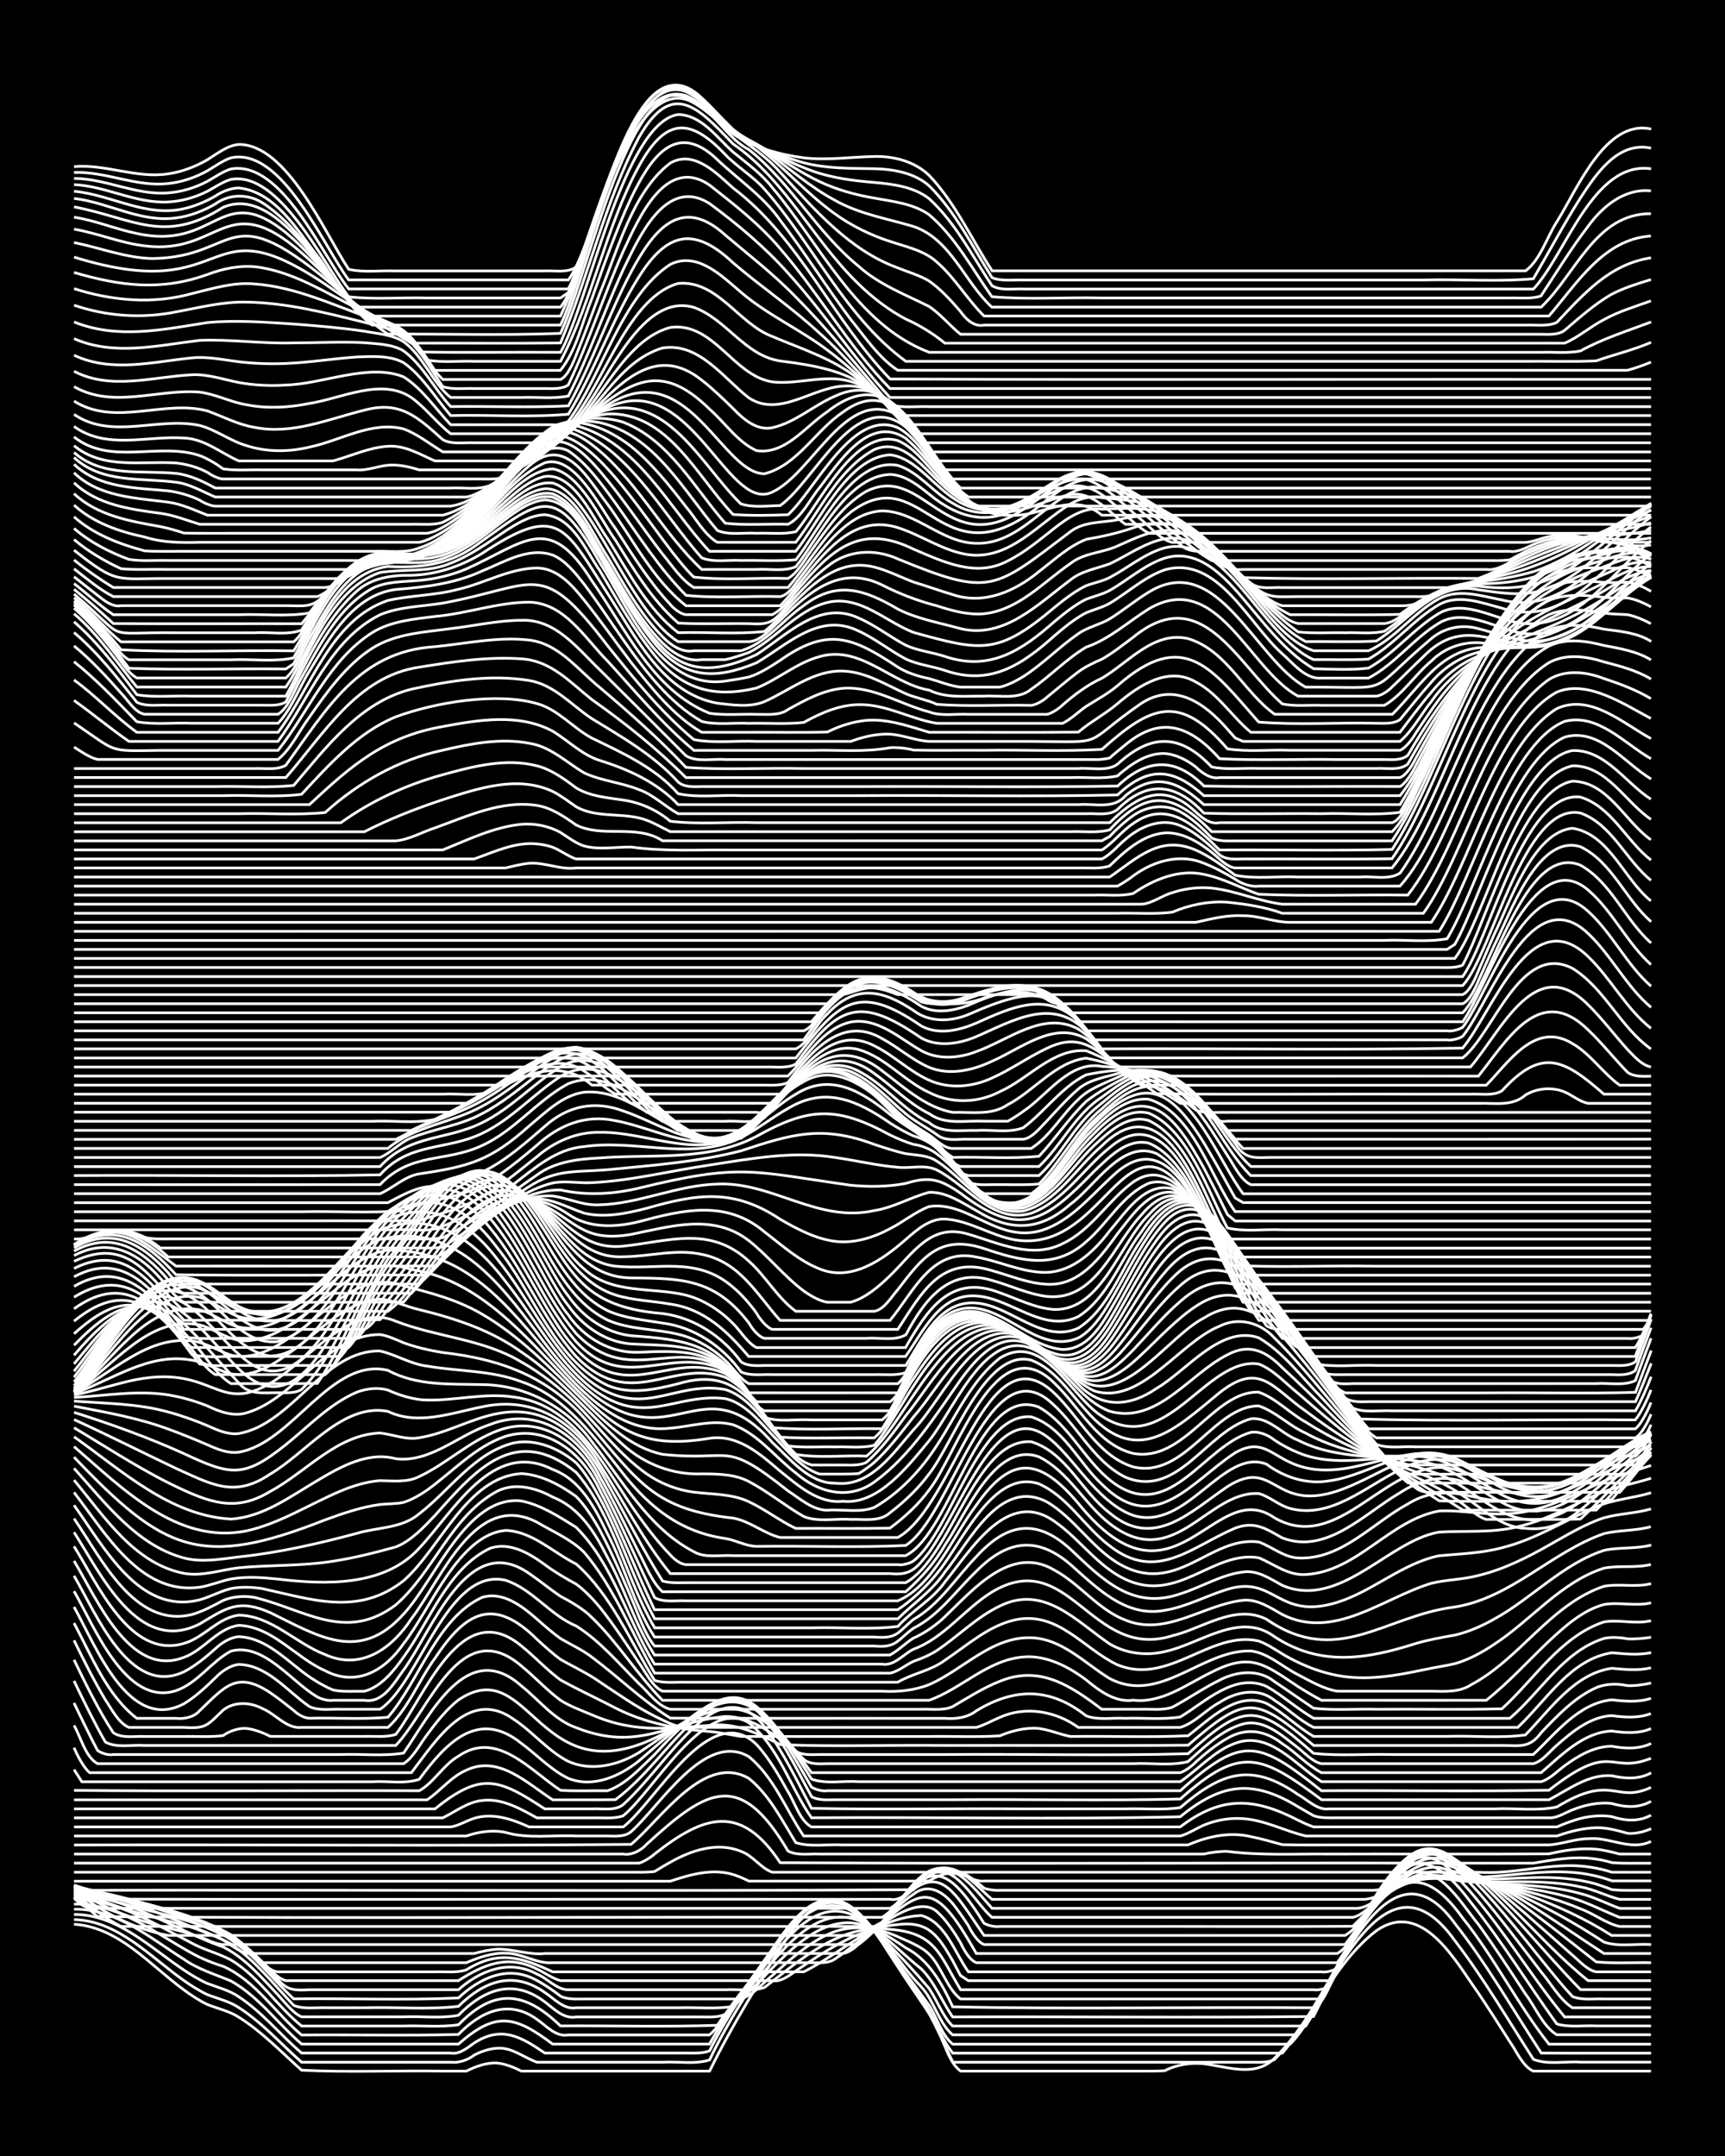 <?xml version="1.0" encoding="UTF-8"?><svg id="a" xmlns="http://www.w3.org/2000/svg" width="1920" height="2400" viewBox="0 0 192 240"><defs><style>.b{fill:none;stroke:#fff;stroke-miterlimit:10;stroke-width:.3px;}.c{stroke-width:0px;}</style></defs><rect class="c" x="0" width="192" height="240"/><path class="b" d="M8.24,214.2c4.98.32,8.45,4.55,12.23,7.31.73.55,1.79,1.24,2.62,1.63,1.1.44,2.49.75,3.49,1.41,2.56,1.6,4.75,3.9,6.99,5.9,5.21.26,10.5.02,15.72.1.78,0,1.84,0,2.62,0,1.03-.52,2.32-.99,3.49-.89.83.08,1.88.5,2.62.89,2.29,0,4.69,0,6.99,0,4.64,0,9.33,0,13.97,0,2.52-5.16,5.65-10.16,8.73-15,5.64-8.49,9.62-.67,13.1,4.71,1.15,1.7,2.65,3.66,3.49,5.56.77,1.37,1.29,3.78,2.62,4.73,6.68,0,13.4,0,20.08,0,.78,0,1.84.01,2.62-.04,1.3-.66,2.92-.94,4.37-.78,2.6.32,5.72,1.56,7.86-.61,4.32-4.23,6.48-10.48,11.35-14.2,5.12-3.55,8.82,3.43,11.35,6.95,1.12,1.67,2.41,3.69,3.49,5.39.72,1,1.43,2.76,2.62,3.29h13.1"/><path class="b" d="M8.24,213.68c4.9.13,8.47,4.14,12.23,6.79.74.53,1.79,1.19,2.62,1.57,1.11.43,2.49.76,3.49,1.44,2.58,1.65,4.71,4.07,6.99,6.08,5.52,0,11.08,0,16.59,0,.87.11,1.94-.25,2.62-.79.73-.4,1.79-.75,2.62-.77,1.6-.1,2.95,1.07,4.37,1.56,1.7,0,3.54,0,5.24,0,2.88,0,5.85,0,8.73,0,1.69-.1,3.61.26,5.24-.25,1.93-4.12,4.58-8.06,6.99-11.91,4.05-6.63,7.45-8.56,12.23-1.15,1.64,2.62,3.52,5.36,5.24,7.92.85,1.56,1.84,3.8,2.62,5.39,6.39,0,12.82,0,19.21,0,3.47,0,7.01,0,10.48,0,1.09,0,2.4,0,3.49,0,.8,0,1.88.08,2.62-.3,3.22-3.27,5.22-7.68,7.86-11.4,3.68-5.41,7.6-8.31,12.23-1.81,3.18,4.15,5.9,8.8,8.73,13.19,1.6.64,3.55.19,5.24.31,2.59,0,5.27,0,7.86,0"/><path class="b" d="M8.24,213.11c4.8-.01,8.47,3.68,12.23,6.19.74.51,1.8,1.14,2.62,1.5,1.12.42,2.5.78,3.49,1.48,2.6,1.7,4.64,4.26,6.99,6.26,5.52,0,11.08,0,16.59,0,.95.2,1.9-.61,2.62-1.12,3.05-1.97,5.21-.69,7.86,1.12,3.76,0,7.59,0,11.35,0,1.4,0,2.97,0,4.37,0,.79,0,1.87.07,2.62-.25,1.96-3.93,4.58-7.66,6.99-11.32,2.72-4.16,6.18-8.29,10.48-3.09,2.25,2.64,3.94,5.94,6.11,8.63,1.35,1.74,2.11,4.34,3.49,6.04h36.68c3.15-3.69,5.11-8.44,7.86-12.42,3.27-4.94,7.03-7.96,11.35-2.01,3.55,4.51,6.47,9.62,9.61,14.42,4.06.03,8.17,0,12.22.01"/><path class="b" d="M8.24,212.53c4.69-.09,8.47,3.21,12.23,5.57,1.55,1.11,3.51,1.69,5.24,2.42,3.07,1.72,5.23,4.76,7.86,7.02h17.46c4.18-3.68,6.27-3.16,10.48,0h17.46c2.28-4.09,5.16-7.97,7.86-11.78,4.09-5.66,7.42-5.22,11.35.28,1.64,2.39,3.55,4.86,5.24,7.2.81,1.24,1.42,3.37,2.62,4.31h37.55c1.48-1.42,2.46-3.75,3.49-5.5,1.6-2.93,3.27-6.14,5.24-8.83,3.82-5.16,6.85-4.76,10.48.28,3.53,4.4,6.12,9.64,9.61,14.05h11.35"/><path class="b" d="M8.24,211.96c4.93-.1,8.99,3.2,13.1,5.46,1.04.58,2.35,1.12,3.49,1.46,3.59,1.6,5.81,5.19,8.73,7.65,5.81-.05,11.66.09,17.46-.06,2.46-2.53,5.56-3.98,8.73-1.69,1.04.7,2.1,2,3.49,1.74,5.22,0,10.49,0,15.72,0,1.03-.82,1.86-2.45,2.62-3.51,1.05-1.48,2.45-3.11,3.49-4.6,2.21-2.87,5.38-7.98,9.61-5.74,3.31,2.03,5.21,5.77,7.86,8.5,1.39,1.48,1.95,4.04,3.49,5.34h38.42c1.86-2.13,2.97-5.21,4.37-7.65,1.91-3.45,3.73-7.47,6.99-9.87,3.86-2.43,6.65,2.69,8.73,5.21,1.78,2.46,3.58,5.21,5.24,7.75,1.09,1.41,1.94,3.61,3.49,4.55h10.48"/><path class="b" d="M8.24,211.44c4.8-.04,8.98,2.75,13.1,4.86,1.34.74,3.02,1.16,4.37,1.88,3.09,1.85,5.1,5.13,7.86,7.35,3.76,0,7.59,0,11.35,0,1.99-.07,4.14.16,6.11-.14,4.01-4.12,7.36-3.74,11.35.13,5.81-.04,11.67.13,17.46-.07,1.8-2.67,4.15-5.14,6.11-7.69,3.15-4.01,6.76-7.31,11.35-2.94,2.07,2.05,4.23,4.31,6.11,6.53.83,1.21,1.55,3.16,2.62,4.18h39.3c2.62-4.06,4.37-8.87,6.99-12.95,4-6.19,6.67-7.09,11.35-.87,3.43,4.31,6.4,9.12,9.61,13.59,1.36.41,2.97.15,4.37.22,2,0,4.11,0,6.11,0"/><path class="b" d="M8.24,210.96c6.02.1,11.08,3.85,16.59,5.77,2.42,1.19,4.3,3.41,6.11,5.34.73.77,1.62,2,2.62,2.44,3.76,0,7.59,0,11.35,0,1.99-.09,4.15.2,6.11-.17,2.83-2.89,6.11-4.16,9.61-1.5,1.01.75,2.1,1.94,3.49,1.68,3.47,0,7.01,0,10.48,0,1.09,0,2.4,0,3.49,0,.8,0,1.88.08,2.62-.3,1.6-1.97,3.62-3.85,5.24-5.8,2.57-3.02,6.32-6.71,10.48-4.18,2.24,1.29,4.1,3.34,6.11,4.93,1.45,1.42,2.35,3.7,3.49,5.35,13.38-.05,26.79.1,40.17-.05,2.27-4.41,4.3-9.22,6.99-13.41,2.27-3.44,5.23-6.4,8.73-2.37,4.66,4.76,8.01,10.71,12.23,15.83h9.61"/><path class="b" d="M8.24,210.56c4.92.31,9.5,2.41,13.97,4.31,1.1.47,2.47.88,3.49,1.52,2.67,1.82,4.78,4.51,6.99,6.84,1.04.45,2.39.23,3.49.27,1.4,0,2.97,0,4.37,0,3.46-.11,7.05.24,10.48-.16,2.82-2.8,6.11-4.04,9.61-1.54,1.04.67,2.13,1.94,3.49,1.7,3.76,0,7.59,0,11.35,0,1.99-.08,4.15.19,6.11-.16,3.84-3.05,7.87-9.53,13.1-9.3,2.26.18,4.3,1.54,6.11,2.78,2.58,1.31,4.08,4.04,5.24,6.57,13.37.3,26.79,0,40.17.11,1.36-.69,1.88-3,2.62-4.23,1.78-3.62,3.57-7.57,6.11-10.74,3.89-4.75,6.55-1.23,9.61,2.11,2.43,2.8,4.73,5.93,6.99,8.87,1.07,1.25,2.07,3.1,3.49,3.99h8.73"/><path class="b" d="M8.24,210.24c6.02.85,12.01,2.94,17.46,5.58,2.65,1.8,4.66,4.53,6.99,6.69,6.1-.08,12.25.17,18.34-.1,2.4-2.28,5.6-3.73,8.73-1.95.83.44,1.88,1.16,2.62,1.74.74.4,1.81.32,2.62.32,1.1,0,2.4,0,3.49,0,4.35,0,8.75,0,13.1,0,1.8.23,3.09-1.62,4.37-2.61,1.85-1.67,3.84-3.48,6.11-4.54,2.47-1.21,5.41-.9,7.86.22,1.14.53,2.59,1.04,3.49,1.95,1.37,1.36,1.97,3.81,3.49,4.98h40.17c2.88-3.98,6.64-16.7,12.23-16.62,4.48,1.33,12.05,12.49,15.72,16.35,1.04.44,2.39.22,3.49.27,1.7,0,3.54,0,5.24,0"/><path class="b" d="M8.24,210.01c5.64,1.14,11.31,2.62,16.59,4.94,1.98,1.09,3.67,2.88,5.24,4.48,1.68,1.78,1.75,2.23,4.37,2.06,5.52,0,11.08,0,16.59,0,2.42-2.16,5.69-3.42,8.73-1.74,1.16.45,2.2,1.76,3.49,1.74,3.47,0,7.01,0,10.48,0,2.29,0,4.69,0,6.99,0,1.4-.08,3.02.22,4.37-.25,4.06-3.11,8.46-7.16,13.97-6.47,5.11.39,5.51,2.84,7.86,6.72,8.72,0,17.47,0,26.2,0,3.18,0,6.43,0,9.61,0,1.09,0,2.4,0,3.49,0,.47.09,1.34-.12,1.75-.37,2.13-4.21,4.12-8.8,6.99-12.59,2.64-3.27,4.69-3.72,7.86-.77,4.8,4.1,8.69,9.23,13.1,13.72h7.86"/><path class="b" d="M8.24,209.87c5.79,1.79,12.13,2.49,17.46,5.5,1.19.83,2.46,2,3.49,3.01.76.68,1.59,1.83,2.62,2.1,6.39,0,12.82,0,19.21,0,2.86-1.81,5.46-2.94,8.73-1.3.79.37,1.77,1.07,2.62,1.3.43,0,1.31,0,1.75,0,7.27,0,14.56,0,21.83,0,.93.19,1.91-.57,2.62-1.07.76-.53,1.84-1.24,2.62-1.74,2.63-1.67,5.58-3.19,8.73-3.43,3.45-.44,4.52,1.28,6.11,4.01,0,0,.87,1.65.87,1.65,0,0,.87.58.87.58h40.17c2.76-3.4,7.28-17.45,13.1-14.11,6,3.77,10.27,9.73,15.72,14.11h6.99"/><path class="b" d="M8.24,209.83c5.65,2.34,12.16,2.55,17.46,5.7,1.17.82,2.44,1.95,3.49,2.93.4.46,1.12,1,1.75,1.04,4.06,0,8.17,0,12.23,0,1.7,0,3.54,0,5.24,0,1.1-.04,2.43.14,3.49-.22,3.56-2.21,6.09-1.43,9.61.22,9.31,0,18.64,0,27.94,0,4.29-2.12,8.07-6.06,13.1-6.27,2.73.78,3.72,4.18,5.24,6.27,8.72,0,17.47,0,26.2,0,3.18,0,6.43,0,9.61,0,1.09,0,2.4,0,3.49,0,.49.1,1.34-.14,1.75-.42,2.27-3.75,5.79-12.44,10.48-13.04,1.61.07,3.05,1.31,4.37,2.13,2.1,1.46,4.18,3.19,6.11,4.86,1.71,1.49,3.54,3.13,5.24,4.63.74.61,1.63,1.66,2.62,1.84,2,0,4.11,0,6.11,0"/><path class="b" d="M8.24,209.87c4.94,2.54,10.65,2.9,15.72,5.06,1.93.8,3.46,2.52,5.24,3.55,6.97,0,13.98,0,20.96,0,.44,0,1.31,0,1.75,0,1.34-.57,2.89-1.12,4.37-1.05,1.79-.03,3.45,1.21,5.24,1.05,4.93,0,9.91,0,14.85,0,3.47,0,7.01,0,10.48,0,1.09,0,2.4,0,3.49,0,.82.01,1.92.1,2.62-.43,2.52-1.55,8.61-7.72,11.35-5.23.98.86,1.97,2.36,2.62,3.48.28.63,1,1.94,1.75,2.18h40.17c2.76-3.87,4.64-8.85,8.73-11.56,1.8-1.12,3.62-.2,5.24.77,5.3,3.02,10.05,6.96,14.84,10.7,1.99.2,4.12.05,6.11.09"/><path class="b" d="M8.24,209.98c4.24,2.65,9.27,3.38,13.97,4.83.81.28,1.87.75,2.62,1.16.79.45,1.72,1.26,2.62,1.49.78,0,1.84,0,2.62,0,5.22,0,10.49,0,15.72,0,2.29,0,4.69,0,6.99,0,.76-.22,1.82-.45,2.62-.48,1.73-.03,3.5.67,5.24.48,5.22,0,10.49,0,15.72,0,4.06,0,8.17,0,12.22,0,1.09,0,2.4,0,3.49,0,.42,0,1.32,0,1.75,0,.55-.06,1.39-.64,1.75-1.05,6.97-6.1,7.9-8.12,13.1,1.05h40.17c1.58-.89,2.36-3.2,3.49-4.57,1.93-2.52,4.23-6.35,7.86-6.03,6.66,2.43,12.46,6.76,18.34,10.6h5.24"/><path class="b" d="M8.24,210.17c3.36,2.42,7.36,3.75,11.35,4.67,1.12.28,2.42.67,3.49,1.1.44.24,1.25.51,1.75.52,7.56,0,15.15,0,22.7,0,16,0,32.02,0,48.03,0,2.18-1.61,3.83-4.09,6.11-5.6,1.59-1.27,3.24-.32,4.37,1.04.48.58,1.35,1.83,1.75,2.47.3.63,1.03,1.85,1.75,2.09h40.17c2.58-3.26,5.22-8.28,9.61-9.13.82-.06,1.87.28,2.62.59,1.41.53,2.98,1.15,4.37,1.75,3.28,1.4,6.55,3.04,9.61,4.87.79.47,1.85,1.15,2.62,1.65,1.62.55,3.55.16,5.24.27"/><path class="b" d="M8.24,210.4c3.02,2.44,6.65,4.32,10.48,5.05,3.76,0,7.59,0,11.35,0,9.01,0,18.06,0,27.07,0,11.93,0,23.87,0,35.8,0,3.7-.07,3.6.67,6.11-2.49,5.34-6.53,6.8-2.8,10.48,2.49h40.17c1.39-.78,2.36-2.52,3.49-3.61,1.83-1.89,4.14-4.2,6.99-3.97,6.62,1.84,13.37,3.86,19.21,7.58,1.4,0,2.97,0,4.37,0"/><path class="b" d="M8.24,210.67c1.57,1.4,3.36,2.83,5.24,3.78,4.06,0,8.17,0,12.23,0,8.43,0,16.89,0,25.32,0,13.97,0,27.95,0,41.91,0,1.09,0,2.4,0,3.49,0,0,0,.87,0,.87,0l.87-.48c4.93-6.44,6.73-7.34,11.35.12.44.25,1.24.44,1.75.36,1.1,0,2.4,0,3.49,0,3.18,0,6.43,0,9.61,0,8.72-.02,17.47.04,26.2-.02,2.65-2.57,5.57-6.19,9.61-6.07,2.01.41,4.1.97,6.11,1.36,3.24.68,6.55,1.47,9.61,2.76,1.46.51,2.86,1.64,4.37,1.97,1.09,0,2.4,0,3.49,0"/><path class="b" d="M8.24,210.94c.74.75,1.8,1.74,2.62,2.41,29.09.24,58.22,0,87.32.08,1.72-1.01,2.73-3.28,4.37-4.5,3.49-2.46,5.68,2.63,7.86,4.5,11.93,0,23.87,0,35.8,0,1.4,0,2.97,0,4.37,0,.97-.19,1.86-1.17,2.62-1.73,1.77-1.35,3.84-2.73,6.11-2.94,1.72-.04,3.53.58,5.24.74,3.19.43,6.49.72,9.61,1.56,2.11.49,4.12,1.58,6.11,2.38,1.09,0,2.4,0,3.49,0"/><path class="b" d="M8.24,211.19c1.07,1.65,2.69,1.19,4.37,1.24,2.3,0,4.69,0,6.99,0,6.97,0,13.98,0,20.96,0,19.5,0,39.01,0,58.51,0,1.38-.78,2.28-2.55,3.49-3.56,3.11-2.7,5.92,1.45,7.86,3.56,13.38,0,26.78,0,40.17,0,1.64.18,2.96-1.36,4.37-1.98,4.05-2.33,6.27-1.03,10.48-.82,3.48.2,7.09.22,10.48,1.16,1.46.36,2.96,1.13,4.37,1.65,1.09,0,2.4,0,3.49,0"/><path class="b" d="M8.24,211.39c26.77.09,53.56,0,80.34.03,3.47,0,7.01,0,10.48,0,1.05.23,2.07-.68,2.62-1.48.62-.74,1.67-1.66,2.62-1.93,2.59-.58,4.37,1.97,6.11,3.42,13.67,0,27.37,0,41.04,0,1.86.11,3.47-1.41,5.24-1.83,1.65-.58,3.53-.63,5.24-.3,1.69.19,3.54.21,5.24.19,2.89-.03,5.89-.08,8.73.55,1.46.26,2.94,1.03,4.37,1.39,1.09,0,2.4,0,3.49,0"/><path class="b" d="M8.24,210.42c31.14-.06,62.3.11,93.44-.06,1.58-1.97,3.81-2.99,6.11-1.51.47.29,1.34.97,1.75,1.34.45.16,1.27.28,1.75.23,4.93,0,9.91,0,14.84,0,8.72,0,17.47,0,26.2,0,2.1.13,4.03-1.25,6.11-1.4,1.7-.25,3.53.19,5.24.19,2.3.05,4.69-.15,6.99-.2,2.31-.06,4.75.07,6.99.72.43.13,1.33.44,1.75.62,1.39.14,2.97.05,4.37.08"/><path class="b" d="M8.24,209.41c20.66,0,41.34,0,62,0,1.4,0,2.97,0,4.37,0,2.21-.74,4.67-1.45,6.99-.74.46.13,1.33.5,1.75.73,1.1.01,2.4,0,3.49,0,2.29,0,4.69,0,6.99,0,2.29,0,4.69,0,6.99,0,.78,0,1.84,0,2.62-.03.4-.27,1.27-.67,1.75-.77.8-.15,1.87.02,2.62.33.39.29,1.26.54,1.75.46,6.1,0,12.24,0,18.34,0,8.72,0,17.47,0,26.2,0,1.43.12,2.96-.38,4.37-.53,1.7-.19,3.54.18,5.24.13,3.77-.04,7.58-.84,11.35-.56,1.43.11,3.02.44,4.37.95,1.39,0,2.97,0,4.37,0"/><path class="b" d="M8.24,208.41c20.66,0,41.34,0,62,0,.78,0,1.84.03,2.62-.08.44-.27,1.3-.79,1.75-1.03,2.33-1.33,5.25-2.3,7.86-1.21,1.31.44,2.22,1.89,3.49,2.32,3.47,0,7.01,0,10.48,0,7.56,0,15.15,0,22.7,0,15.13,0,30.28,0,45.41,0,3.5.24,6.98-.78,10.48-.73,1.42.02,3.01.28,4.37.73,1.39,0,2.97,0,4.37,0"/><path class="b" d="M8.24,207.4c16,0,32.02,0,48.03,0,3.18,0,6.43,0,9.61,0,1.09,0,2.4,0,3.49,0,.42,0,1.32,0,1.75,0,.51-.13,1.36-.67,1.75-1.03,5.53-4.35,9.6-5.62,13.97.98,24.73.14,49.49,0,74.22.05,3.18,0,6.43,0,9.61,0,1.69-.28,3.52-.62,5.24-.59,1.11,0,2.43.2,3.49.53,1.39.13,2.97.04,4.37.07"/><path class="b" d="M8.24,206.39c16,0,32.02,0,48.03,0,3.18,0,6.43,0,9.61,0,1.09,0,2.4,0,3.49,0,.95.17,2.01-.42,2.62-1.11,6.75-6.19,10.37-8.3,15.72.77,1.02.55,2.38.28,3.49.34,1.7,0,3.54,0,5.24,0,4.93,0,9.91,0,14.84,0,5.22,0,10.49,0,15.72,0,2.29,0,4.69,0,6.99,0,.77-.19,1.83-.32,2.62-.3,3.74.49,7.58.26,11.35.3,8.14-.02,16.31.03,24.45-.02,1.67-.4,3.52-.68,5.24-.52.79.07,1.86.33,2.62.54,1.09,0,2.4,0,3.49,0"/><path class="b" d="M8.24,205.38c20.66-.07,41.34.13,62-.07,3.35-2.79,8.14-10.2,13.1-7.35,2.28,1.82,3.73,4.72,5.24,7.16,1.63.51,3.54.15,5.24.25,2.88,0,5.85,0,8.73,0,8.14,0,16.31,0,24.45,0,1.7,0,3.54,0,5.24,0,2.17-.95,4.63-1.48,6.99-.92,1.11.22,2.41.59,3.49.89,2,.07,4.11.02,6.11.03,4.06,0,8.17,0,12.22,0,3.76,0,7.59,0,11.35,0,1.42-.08,2.93-.68,4.37-.69,2.34-.24,4.72,1.41,6.99.3"/><path class="b" d="M8.24,204.38c13.38,0,26.78,0,40.17,0,1.09,0,2.4,0,3.49,0,1.35-.47,2.95-.71,4.37-.4,2.51.74,5.27.27,7.86.4,1.09,0,2.4,0,3.49,0,.83.02,1.93.11,2.62-.48,3.21-2.84,8.2-11.22,13.1-8.36,2.78,2.25,4.16,5.94,6.11,8.84,12.51,0,25.04,0,37.55,0,1.4,0,2.97,0,4.37,0,.84-.22,1.83-.87,2.62-1.21,1.33-.56,2.93-.84,4.37-.72,2.41.15,4.67,1.39,6.99,1.93,5.22,0,10.49,0,15.72,0,4.06,0,8.17,0,12.23,0,1.35-.49,2.92-.89,4.37-.92,1.12-.04,2.42.32,3.49.62.81.09,1.89-.18,2.62-.52"/><path class="b" d="M8.24,203.37c9.31,0,18.64,0,27.94,0,3.18,0,6.43,0,9.61,0,1.4,0,2.97,0,4.37,0,.84-.11,1.82-.72,2.62-.96,2.05-.65,4.24.1,6.11.96,3.47,0,7.01,0,10.48,0,3.66-2.82,9.64-14.25,14.84-9.17,1.35,1.45,2.54,3.52,3.49,5.24.75,1.16,1.33,3.25,2.62,3.93h41.04c4.55-3.46,8.17-3.31,13.1-.76.43.22,1.29.61,1.75.76.78,0,1.84,0,2.62,0,1.7,0,3.54,0,5.24,0,4.35,0,8.75,0,13.1,0,2,0,4.11,0,6.11,0,.75-.33,1.82-.73,2.62-.94,1.07-.28,2.4-.39,3.49-.21,1.44.47,2.99.61,4.37-.16"/><path class="b" d="M8.24,202.36c9.31,0,18.64,0,27.94,0,4.35,0,8.75,0,13.1,0,1.38-.67,2.78-1.78,4.37-1.93,2.19-.29,4.27.91,6.11,1.93,2,0,4.11,0,6.11,0,1.1-.04,2.44.15,3.49-.23,3.4-2.74,9.09-13.28,13.97-10.37,3.33,2.66,4.62,7.19,6.99,10.59,13.67-.1,27.39.21,41.04-.11,4.55-3.72,8.02-4.23,13.1-1.13.44.25,1.31.75,1.75,1.01.76.29,1.83.23,2.62.23,2,0,4.11,0,6.11,0,4.06,0,8.17,0,12.22,0,1.7,0,3.54,0,5.24,0,.87.08,1.84-.58,2.62-.88,1.33-.54,2.93-.89,4.37-.71,1.47.43,2.98.54,4.37-.24"/><path class="b" d="M8.24,201.36h40.17c5.11-4.1,7.02-3.43,12.22,0,1.7,0,3.54,0,5.24,0,1.12-.07,2.54.27,3.49-.47,3.11-2.86,5.49-6.61,8.73-9.34,2.52-2.1,4.97-2.06,6.99.66,2.06,2.72,3.66,6.08,5.24,9.09,7.84.16,15.73,0,23.58.06,3.76,0,7.59,0,11.35,0,1.99-.07,4.14.16,6.11-.14,4.57-3.91,7.86-5.1,13.1-1.47,1.06.58,2.19,1.81,3.49,1.61,2.29,0,4.69,0,6.99,0,3.76,0,7.59,0,11.35,0,2.28-.12,4.75.27,6.99-.21,6.23-3.81,6.48-.33,10.48-2.18"/><path class="b" d="M8.24,200.35h39.3c1.47-.97,2.7-2.6,4.37-3.3,3.61-1.72,6.78,1.48,9.61,3.3,2.29-.01,4.69.02,6.99-.02,3.31-2.47,5.71-6.04,8.73-8.82,1.9-1.83,4.77-3.33,6.99-1.12,2.63,2.68,4.32,6.37,6.11,9.62.74.42,1.81.34,2.62.33,1.1,0,2.4,0,3.49,0,3.18,0,6.43,0,9.61,0,8.43-.07,16.9.13,25.32-.08,6.7-6.01,8.99-4.94,15.72.08,8.43,0,16.89,0,25.32,0,2.18-1.14,4.38-2.87,6.99-2.67,1.46.34,3,.43,4.37-.32"/><path class="b" d="M8.24,199.3c12.8.12,25.62,0,38.42.04,1.61-.87,2.67-2.88,4.37-3.85,4.25-2.96,8.01,1.61,11.35,3.8,1.7.11,3.54.03,5.24.05,2.06-.71,3.69-2.57,5.24-4.03,9.55-10.51,11.3-7.01,17.46,3.62.44.28,1.23.5,1.75.41,1.1,0,2.4,0,3.49,0,3.18,0,6.43,0,9.61,0,8.72,0,17.47,0,26.2,0,6.98-6.26,8.7-5.57,15.72,0,8.43-.05,16.9.1,25.32-.06,7.17-5.62,6.62-1.68,11.35-3.55"/><path class="b" d="M8.24,196.98l.87,1.36c8.14,0,16.31,0,24.45,0,2.59,0,5.27,0,7.86,0,1.69-.11,3.62.28,5.24-.27,2.92-3.95,6.5-7.91,11.35-4.02,1.71,1.25,3.31,2.98,5.24,3.91,2.73,1.11,5.7-.21,7.86-1.94,10.27-8.86,11.43-10.5,19.21,2.02,1.61.59,3.55.17,5.24.29,3.18,0,6.43,0,9.61,0,8.72,0,17.47,0,26.2,0,2.02-1.36,3.76-3.43,6.11-4.27,3.81-1.44,6.72,2.44,9.61,4.27,8.14,0,16.31,0,24.45,0,.94-.26,1.85-1.22,2.62-1.78,1.49-1.1,3.33-2.17,5.24-2.16,1.43.26,3.02.35,4.37-.31"/><path class="b" d="M8.24,194.55c.31.75,1.09,2.28,1.75,2.78h35.8c2.68-3.49,6.35-9.52,11.35-5.97,2.12,1.38,3.84,3.55,6.11,4.71,2.57,1.16,5.54.43,7.86-.97,10.29-6.91,11.16-8.87,19.21,2.23,9.31,0,18.64,0,27.94,0,4.35,0,8.75,0,13.1,0,.54-.15,1.38-.79,1.75-1.2,1.02-.92,2.29-1.95,3.49-2.62,2.11-1.24,4.23-.89,6.11.58,1.48.94,2.82,2.44,4.37,3.24,2.29,0,4.69,0,6.99,0,5.81,0,11.66,0,17.46,0,2.27-1.94,4.68-4.49,7.86-4.64,1.42.22,3.01.33,4.37-.27"/><path class="b" d="M8.24,192.07c.74,1.25,1.26,3.52,2.62,4.26h34.06c1.07-.67,1.87-2.25,2.62-3.23.98-1.33,2.18-2.86,3.49-3.87,8.1-5.44,8.83,11.12,22.7,3.82,7.88-4.42,9.71-3.78,15.72,2.79.7.6,1.76.51,2.62.49,1.1,0,2.4,0,3.49,0,6.39,0,12.82,0,19.21,0,3.76,0,7.59,0,11.35,0,1.99-.11,4.18.27,6.11-.23,1.8-1.61,3.73-3.51,6.11-4.19,2.36-.61,4.38,1.31,6.11,2.63.74.58,1.66,1.59,2.62,1.79,3.47,0,7.01,0,10.48,0,4.35,0,8.75,0,13.1,0,1.02-.24,1.86-1.4,2.62-2.04,1.7-1.51,3.74-3.19,6.11-3.31,1.41.19,3,.31,4.37-.23"/><path class="b" d="M8.24,189.57c.75,1.58,1.8,3.74,2.62,5.29.45.32,1.2.55,1.75.45,1.1,0,2.4,0,3.49,0,2.88,0,5.85,0,8.73,0,4.35,0,8.75,0,13.1,0,2.29-.09,4.72.21,6.99-.16,2.98-4.28,7.08-12.85,13.1-7.49,1.97,1.56,3.67,3.82,6.11,4.66,6.93,2.75,10.29-.61,16.59-1.25,3.02,0,5.59,2.12,7.86,3.88.72.46,1.81.37,2.62.36,1.09,0,2.4,0,3.49,0,3.47,0,7.01,0,10.48,0,9.01-.08,18.07.16,27.07-.09,6.32-5.74,7.67-5.6,13.97-.04,2.86.31,5.85.05,8.73.13,5.22,0,10.49,0,15.72,0,2.53-2.38,5.04-5.71,8.73-6.09,1.41.16,2.99.31,4.37-.17"/><path class="b" d="M8.24,187.11c1.03,2.16,2.29,4.73,3.49,6.81,1.27.7,2.96.27,4.37.38,2.29,0,4.69,0,6.99,0,6.97,0,13.98,0,20.96,0,3.71-3.86,7.21-14.64,13.97-8.86,1.45,1.18,2.86,2.72,4.37,3.83,1.02.66,2.38,1.15,3.49,1.62,5.03,2.18,8.8,1.42,13.97,1.12,2.47-.06,4.82,1.12,6.99,2.19,6.08.27,12.24.02,18.34.1,9.01-.03,18.06.05,27.07-.03,6.56-5.72,7.49-5.37,13.97.03,6.97,0,13.98,0,20.96,0,1.94,0,3.07.35,4.37-1.44,1.78-1.86,3.72-3.93,6.11-4.99,1.05-.46,2.39-.47,3.49-.23.79.04,1.86-.11,2.62-.29"/><path class="b" d="M8.24,184.77c1.29,2.66,2.74,5.64,4.37,8.11.98.67,2.37.36,3.49.42,1.4,0,2.97,0,4.37,0,1.4-.03,2.98.09,4.37-.1.69-.51,1.76-.87,2.62-.79.83.09,1.89.49,2.62.88,1.7,0,3.54,0,5.24,0,1.7,0,3.54,0,5.24,0,1.1-.04,2.43.14,3.49-.22,3.27-4.23,7.25-15.42,13.97-9.86,1.45,1.16,2.87,2.7,4.37,3.8,1.96,1.09,4.12,2.08,6.11,3.12,3.23,1.66,6.88,2.36,10.48,2.62,1.11.1,2.4.37,3.49.55,1.09,0,2.4,0,3.49,0,5.81,0,11.66,0,17.46,0,2.59-.04,5.28.09,7.86-.07,1.04-.45,2.36-.81,3.49-.84,1.48-.11,2.96.64,4.37.91,4.35-.06,8.76.12,13.1-.08,2.43-1.85,5.42-5,8.73-3.6,1.84.99,3.44,2.63,5.24,3.67,4.93,0,9.91,0,14.84,0,2.88-.1,5.89.23,8.73-.16,2.76-2.82,5.43-6.81,9.61-7.42,1.41.12,2.97.3,4.37-.06"/><path class="b" d="M8.24,182.6c1.03,2.11,2.28,4.61,3.49,6.62.67.99,1.46,2.59,2.62,3.07,2,0,4.11,0,6.11,0,2.54.17,2.64-.27,4.37-1.92,1.24-.99,3.02-.9,4.37-.18,1.45.58,2.7,2.29,4.37,2.1,3.18,0,6.43,0,9.61,0,2.24-2.04,3.46-5.29,5.24-7.71,3.4-5.14,6.5-6.92,11.35-2.09.76.7,1.79,1.63,2.62,2.23,1.4.81,3.04,1.56,4.37,2.51,1.96,1.31,4.01,2.74,6.11,3.81,1.06.49,2.3,1.24,3.49,1.25,9.89,0,19.8,0,29.69,0,.77,0,1.85,0,2.62,0,.82-.22,1.84-.8,2.62-1.12,2.86-1.29,6.23-.69,8.73,1.12,3.76,0,7.59,0,11.35,0,1.6-.48,2.89-2,4.37-2.78,1.81-1.19,4.3-1.72,6.11-.24,1.45.9,2.83,2.28,4.37,3.02,2.29,0,4.69,0,6.99,0,5.22,0,10.49,0,15.72,0,3.17-2.98,5.86-7.59,10.48-8.31,1.41.12,2.97.3,4.37-.02"/><path class="b" d="M8.24,180.68c1.95,3.63,3.64,8.02,6.99,10.6,1.4,0,2.97,0,4.37,0,.91.1,2-.13,2.62-.85,2.74-2.59,4.08-4.53,7.86-2,.81.55,1.86,1.37,2.62,1.98.37.38,1.19.87,1.75.86,2.88-.07,5.87.15,8.73-.11,3.48-4.03,5.47-11.06,10.48-13.34,2.31-.72,4.47.99,6.11,2.42.75.67,1.8,1.58,2.62,2.16,1.1.65,2.48,1.28,3.49,2.07,2.93,2.19,5.63,4.84,8.73,6.79,8.43.04,16.89,0,25.32.02,1.7,0,3.54,0,5.24,0,1.21.1,2.5-.07,3.49-.83,4.28-2.61,8.24-2.61,12.23.55,1.33.52,2.97.19,4.37.28,1.99-.07,4.14.17,6.11-.15,2.83-1.71,6.07-4.97,9.61-3.4,1.79,1.01,3.46,2.53,5.24,3.55h21.83c3.44-2.92,5.96-7.47,10.48-8.89.78-.19,1.84-.11,2.62.04.78.05,1.85-.05,2.62-.17"/><path class="b" d="M8.24,178.88c2.36,4.15,6.04,14.06,12.23,10.78,1.23-.73,2.48-1.89,3.49-2.88.64-.68,1.66-1.41,2.62-1.5,3.19.07,5.41,3.01,7.86,4.69,1.03.5,2.39.25,3.49.3,1.4,0,2.97,0,4.37,0,4.36-2.83,7.42-15.87,13.97-14.36,3,.98,4.96,3.89,7.86,5.09,2.66,1.67,4.79,4.22,6.99,6.42,1.06.92,2.07,2.52,3.49,2.85.78,0,1.84,0,2.62,0,6.68,0,13.4,0,20.08,0,1.7,0,3.54,0,5.24,0,1.1-.05,2.46.19,3.49-.3,1.67-.97,3.43-2.11,5.24-2.81,4.45-1.84,7.91.5,11.35,3.11,1.4,0,2.97,0,4.37,0,1.1-.04,2.44.15,3.49-.23,1.73-.92,3.48-2.14,5.24-3,1.9-1.01,4.35-1.27,6.11.14,1.41.94,2.96,2.04,4.37,2.98,2.28.25,4.69.05,6.99.11,4.64-.04,9.33.07,13.97-.05,3.62-3.3,6.53-8.06,11.35-9.67,1.71-.3,3.49.29,5.24-.14"/><path class="b" d="M8.24,177.13c2.23,3.83,5.73,12.89,11.35,11.07,2.41-.84,3.93-3.24,6.11-4.4,3.64-.98,6.72,3.41,9.61,5.09.42.25,1.25.47,1.75.38,1.09,0,2.4,0,3.49,0,2.1.35,3.31-1.94,4.37-3.37,3.18-4.33,7.08-15.58,13.97-10.75,1.12.76,2.37,1.79,3.49,2.54,1.17.62,2.55,1.4,3.49,2.36,2.89,2.77,5.06,6.37,7.86,9.22,9.89,0,19.8,0,29.69,0,3.6-1.28,6.51-4.5,10.48-4.82,2.55-.22,5.01,1.06,6.99,2.55,1.47,1.21,3.22,2.54,5.24,2.26,3.23.36,5.97-1.79,8.73-3.12,4.4-2.25,5.91-.86,9.61,1.6.76.48,1.82,1.12,2.62,1.53.77,0,1.85,0,2.62,0,5.22,0,10.49.01,15.72,0,2.48-1.96,4.7-4.42,6.99-6.6,1.76-1.63,3.74-3.43,6.11-4.06,1.69-.3,3.54.23,5.24-.19"/><path class="b" d="M8.24,175.42c2.41,4.06,6.17,13.53,12.23,10.68,1.22-.62,2.48-1.66,3.49-2.56.66-.64,1.68-1.29,2.62-1.35,3.49.14,5.88,3.38,8.73,5.03.42.26,1.29.72,1.75.9,1.08.25,2.4.12,3.49.15,1.88-.49,3.29-2.29,4.37-3.81,2.92-3.99,4.94-9.88,9.61-12.1,2.18-.77,4.39.56,6.11,1.81,1.03.78,2.36,1.56,3.49,2.17.89.63,1.93,1.72,2.62,2.56,1.53,1.9,3.02,4.18,4.37,6.2.71.97,1.46,2.65,2.62,3.16,6.1,0,12.24,0,18.34,0,2,0,4.11,0,6.11,0,1.76.1,3.59-.08,5.24-.74,3.78-1.65,6.95-5.36,11.35-5.21,3.46.12,5.96,2.85,8.73,4.54,5.59,2.95,10.28-3.23,15.72-3.07,1.95.24,3.54,1.79,5.24,2.64,1.34.7,2.85,1.59,4.37,1.84,1.09,0,2.4,0,3.49,0,2.29,0,4.69,0,6.99,0,1.45.02,3.09.15,4.37-.69,5.47-2.87,8.88-8.99,14.84-10.99,1.69-.32,3.55.14,5.24-.29"/><path class="b" d="M8.24,173.76c2.49,4.07,6.19,13.1,12.23,10.73,2.22-.79,3.72-3.25,6.11-3.56,3.76.14,6.33,3.61,9.61,5.05,3.51,1.85,6.69-.04,8.73-3.02,3.01-3.8,6.07-12.1,11.35-12.6,2.98.1,5.3,2.48,7.86,3.74,3.91,3.45,6.01,8.61,8.73,12.96,1.07.34,2.39.17,3.49.2,2,0,4.11,0,6.11,0,5.81,0,11.66,0,17.46,0,1.63-.97,3.71-1.28,5.24-2.44,2.48-1.65,4.87-3.86,7.86-4.51,4.77-.98,7.56,3.21,11.35,5.01,5.72,2.36,10.34-3.86,15.72-2.65,1.19.42,2.38,1.35,3.49,1.92,1.6.86,3.45,1.58,5.24,1.91,3.18.62,6.48.05,9.61-.62,1.09-.24,2.41-.43,3.49-.68,1.51-.42,3.07-1.27,4.37-2.15,4.13-2.68,7.43-6.95,12.22-8.48,1.68-.34,3.56.01,5.24-.42"/><path class="b" d="M8.24,172.14c2.59,4.08,6.21,12.61,12.23,10.8,2.22-.62,3.8-2.88,6.11-3.14,3.64.05,6.35,3.15,9.61,4.38,4.01,1.82,7.45-.68,9.61-4,3.32-4.32,7.07-14.3,13.97-10.73,1.73,1.03,3.8,1.9,5.24,3.34,3.36,3.93,5.29,9.02,7.86,13.46,8.72,0,17.47,0,26.2,0,.89-.17,1.81-.96,2.62-1.32.82-.27,1.9-.74,2.62-1.22,2.33-1.57,4.43-3.72,6.99-4.94,4.92-2.42,8.5,1.71,12.23,4.24,1.81,1.06,4.08,1.34,6.11.84,3.96-.83,8.33-4.55,12.23-1.65,5.1,3.35,10.24,2.5,15.72.75,1.37-.41,2.96-.69,4.37-.94,1.48-.34,3.05-1.04,4.37-1.79,4.19-2.3,7.61-6.15,12.22-7.64,1.68-.37,3.56-.14,5.24-.59"/><path class="b" d="M8.24,170.57c3,4.64,7.13,13.67,13.97,10.21,3.03-1.8,4.3-2.82,7.86-1.27,5.39,2.63,9.93,5.64,14.84.17,3.56-3.83,7.01-13.24,13.1-12.6,2.2.43,4.24,1.77,6.11,2.93,4.17,4.16,5.7,10.33,8.73,15.24,8.43,0,16.89,0,25.32,0,1.35.24,2.39-1.12,3.49-1.66,3.43-1.26,5.69-4.48,8.73-6.36,8.63-5.2,11.05,7.68,20.08,4.86,3.39-.81,6.97-3.58,10.48-1.85,7.89,5.45,13.16-.39,20.96-1.35,6.27-1,10.77-6.12,16.59-8.16,1.67-.42,3.57-.31,5.24-.78"/><path class="b" d="M8.24,169.04c3,4.34,6.7,12.23,13.1,10.69,1.17-.32,2.43-1,3.49-1.57,1.05-.45,2.38-.54,3.49-.34,5.63,1.34,10.14,5.03,15.72.84,4.27-3.71,6.2-9.95,11.35-12.69,1.97-.95,4.29-.34,6.11.67,3.03,1.2,4.71,3.93,6.11,6.72,1.9,3.42,3.12,7.59,5.24,10.87h26.2c.87-.44,1.79-1.38,2.62-1.88,1.22-.54,2.53-1.44,3.49-2.37,3.2-3.07,7.4-8.08,12.23-5.18,2.81,1.52,4.84,4.38,7.86,5.54,4.53,1.87,8.7-1.72,13.1-2.2,1.6-.16,3.05.83,4.37,1.58,5.75,2.92,11.24-1.85,16.59-3.47,1.68-.41,3.57-.42,5.24-.87,2.76-.66,5.41-1.98,7.86-3.38,1.95-1.09,3.98-2.34,6.11-3.04,1.67-.47,3.57-.5,5.24-.99"/><path class="b" d="M8.24,167.56c3.31,4.57,7.22,12.23,13.97,10.53,1.13-.3,2.35-.98,3.49-1.25,1.09-.22,2.4-.17,3.49,0,5.57,1.21,10.66,3.08,15.72-.87,4.13-3.62,7.03-11.54,13.1-11.93,2.2.1,4.36,1.27,6.11,2.54.97.95,1.97,2.53,2.62,3.71,1.23,2.29,2.48,5.13,3.49,7.52.72,1.61,1.49,4.03,2.62,5.42,8.14,0,16.31,0,24.45,0,2.49.25,2.59-.69,4.37-1.98,2.83-1.41,4.75-4.19,6.99-6.33,3.39-3.43,6.69-4.02,10.48-.77,2.95,2.6,6.16,5.93,10.48,5.11,2.41-.38,4.67-1.63,6.99-2.34,5.31-1.63,5.6,3.51,12.23,1.45,3.98-1.24,7.24-4.35,11.35-5.19,2.3-.21,4.74-.28,6.99-.89,3.71-.91,7.01-3.05,10.48-4.56,1.91-.83,4.14-.95,6.11-1.56"/><path class="b" d="M8.24,166.13c3.48,4.49,7.36,11.45,13.97,10.56,1.13-.17,2.38-.7,3.49-.92,1.69-.3,3.54-.17,5.24.01,5.28.64,11.85.84,15.72-3.44,3.86-4.09,8.16-12.17,14.84-8.77,3.12,1.14,4.76,4.34,6.11,7.16,1.91,3.62,3.03,8.06,5.24,11.5,8.14,0,16.31,0,24.45,0,2.62.21,2.56-.48,4.37-1.96,2.88-1.63,4.74-4.65,6.99-6.98,3.38-3.71,6.63-4.35,10.48-.84,3.55,3.35,6.91,6.83,12.23,4.97,2.32-.72,4.54-2.13,6.99-2.43,1.6-.24,3.04.77,4.37,1.49,4.76,2.06,9.2-1.87,13.1-4.14,1.31-.77,2.85-1.55,4.37-1.79,2.88-.18,5.9.12,8.73-.6,3.06-.69,5.89-2.29,8.73-3.56,1.91-.87,4.13-1.19,6.11-1.84"/><path class="b" d="M8.24,164.76c3.36,4.04,6.71,9.3,12.23,10.38,2.04.37,4.11-.39,6.11-.62,3.46-.33,7.03-.17,10.48-.73,2.33-.35,4.72-.96,6.99-1.59,1.71-.66,3.13-2.21,4.37-3.51,4.55-5.12,8.95-10.23,15.72-4.78,4.24,4.91,5.5,11.82,8.73,17.3,5.81,0,11.66,0,17.46,0,3.17-.1,6.46.23,9.61-.16,1.56-1.77,3.87-2.99,5.24-4.96,2.89-3.54,6.97-10.5,12.23-6.7,2.76,1.91,4.77,4.98,7.86,6.42,5.86,2.73,9.72-3.25,14.84-2.4,1.7.7,3.27,2,5.24,1.86,5.72-.32,9.35-6.09,14.84-7.07,2.59-.13,5.26.51,7.86.29,3.75-.21,7.13-2.12,10.48-3.62,1.66-.68,3.55-1.16,5.24-1.74"/><path class="b" d="M8.24,163.45c3.49,3.85,6.97,8.57,12.23,9.98,1.98.52,4.12.13,6.11-.12,4.42-.46,8.81-1.46,13.1-2.61,2.32-.71,5.06-.53,6.99-2.2,3.42-2.63,6.1-6.76,10.48-7.87,2.49-.52,5.12.62,6.99,2.22.97,1.02,1.96,2.68,2.62,3.92,2.3,4.25,3.81,9.19,6.11,13.43h27.07c1.7-1.7,3.89-3.17,5.24-5.22,2.73-3.33,6.08-10.52,11.35-7.79,2.98,1.75,4.91,4.98,7.86,6.79,6.51,3.92,10.22-3.06,15.72-2.33,1.43.51,2.78,1.7,4.37,1.78,4.8.24,8.29-3.89,12.23-6.02,2.2-1.38,4.52-1.46,6.99-.86,9.15,2.16,11.96-2.16,20.08-4.66"/><path class="b" d="M8.24,162.2c9.98,10.49,14.09,12.47,27.94,6.99,1.95-.71,4.04-1.44,6.11-1.71.78-.09,1.85-.06,2.62-.24.85-.25,1.9-.85,2.62-1.36,2.84-2.03,5.35-4.85,8.73-5.99,4.65-1.42,8.63,1.93,10.48,5.97,2.24,4.24,4.04,9.01,6.11,13.33h27.07c1.58-1.04,3.18-2.55,4.37-4.04,2.72-3.21,6.18-11.71,11.35-9.97,3.22,1.43,5.1,4.82,7.86,6.89,5.22,4.11,9.1.12,13.97-1.96,2.18-.82,3.42.05,5.24,1.08,4.95,1.91,9.16-2.72,13.1-5.01,2.04-1.36,4.6-2.08,6.99-1.26,10.35,3.45,11.99-.67,20.96-3.99"/><path class="b" d="M8.24,161.03c5.34,4.6,11.5,10.96,19.21,9.38,3.71-.82,7.01-2.98,10.48-4.44,1.34-.56,2.91-1.05,4.37-1.15,1.43.02,3.04.23,4.37-.46,3.03-1.42,5.57-3.93,8.73-5.1,4.92-1.86,9.3,1.45,11.35,5.81,2.2,4.08,4.09,8.61,6.11,12.77,1.02.58,2.38.3,3.49.36,1.4,0,2.96,0,4.37,0,4.93,0,9.91,0,14.84,0,1.4,0,2.96,0,4.37,0,3.95-1.66,6.2-7.32,8.73-10.64,3.97-5.68,7.05-5.29,11.35-.22,10.69,13.22,15.06-3.12,21.83,1.61,7.11,4.11,12.29-6.22,19.21-5.57,2.37.45,4.63,1.66,6.99,2.14,5.88,1.39,10.55-3.45,15.72-5.31"/><path class="b" d="M8.24,159.94c5.3,3.74,10.68,8.79,17.46,9.16,3.58-.22,6.62-2.52,9.61-4.28,2.58-1.54,5.63-3.27,8.73-2.44,3.86.48,6.99-2.66,10.48-3.8,5.25-2.05,9.88,1.07,12.23,5.76,1.51,2.67,3,5.77,4.37,8.51.7,1.31,1.48,3.34,2.62,4.34h27.07c1.66-1.45,3.28-3.28,4.37-5.21,2.24-3.2,5.55-11.66,10.48-9.8,3.26,1.63,5.04,5.24,7.86,7.43,7.18,5.56,10.85-3.69,16.59-3.35,1.19.32,2.29,1.35,3.49,1.66,4.54,1.19,8.41-2.45,12.22-4.31,2.12-1.18,4.74-1.6,6.99-.52,10.74,5.32,11.73.88,20.96-3.39"/><path class="b" d="M8.24,158.93c4.01,2.39,7.97,5.03,12.23,6.96,3.5,1.59,6.14,2.24,9.61.13,4.01-2.15,7.41-6.34,12.23-6.5,1.41.15,2.92.81,4.37.52,3-.47,5.75-2.14,8.73-2.69,5.91-1.14,9.73,2.99,12.23,7.8,2,3.54,3.94,7.41,6.11,10.85,1.07.3,2.39.15,3.49.18,2,0,4.11,0,6.11,0,5.81,0,11.66,0,17.46,0,5.19-2.89,7.68-16.1,13.97-15.69,3.9,1.19,5.63,5.59,8.73,7.93,4.92,4.13,8.96-.13,13.1-2.93,5.27-3.36,5.07,2.84,12.23.49,2.09-.7,4.12-1.87,6.11-2.8,2.42-1.23,5.37-1.81,7.86-.44,2.24,1.05,4.5,2.47,6.99,2.84,5.46.71,9.31-4.22,13.97-6.15"/><path class="b" d="M8.24,158.02c3.8,1.73,7.58,3.65,11.35,5.44,3.92,1.75,6.49,3.35,10.48.63,3.99-2.31,8.07-7.95,13.1-6.98,3.38,1.61,7.06.17,10.48-.5,5.64-1.25,10.31,1.57,13.1,6.4,2.59,4,4.83,8.46,7.86,12.16,8.14,0,16.31,0,24.45,0,2.37.26,3.01-.68,4.37-2.39,1.91-2.79,3.45-6.13,5.24-9,7.49-12.06,10.3,2.37,17.46,4.91,5.94,1.85,9.99-7.59,14.84-5.7,1.98,1.47,4.52,2.29,6.99,1.85,4.66-.62,9.2-4.58,13.97-2.51,2.59,1.17,5,3.09,7.86,3.58,5.56.84,9.31-4.49,13.97-6.54"/><path class="b" d="M8.24,157.22c4.13,1.31,8.27,2.8,12.23,4.59,5.25,2.47,6.69,2.74,11.35-1,2.51-2.01,4.86-4.53,7.86-5.82,1.06-.42,2.39-.58,3.49-.25,1.34.6,2.89,1.09,4.37,1.11,3.18.07,6.42-.82,9.61-.34,7.14.89,10.21,8.14,13.97,13.31,1.01,1.41,2.28,3.04,3.49,4.27.39.46,1.12,1.04,1.75,1.08,3.47,0,7.01,0,10.48,0,3.18,0,6.43,0,9.61,0,1.09,0,2.4,0,3.49,0,.5.09,1.33-.13,1.75-.42,4.25-3.39,7.22-16.59,13.1-16.03,3.56,1.14,5.25,5.1,7.86,7.51,5.86,5.84,9.9-.27,14.84-3.52,4.67-2.65,4.42,3.73,13.97,1.41,1.7-.39,3.51-.92,5.24-1.17,3.75-.74,6.57,1.42,9.61,3.21,7.36,4.44,11.51-2.58,17.46-5.63"/><path class="b" d="M8.24,156.53c3.51.68,7.12,1.3,10.48,2.55,1.42.51,2.98,1.15,4.37,1.75,1.05.48,2.32,1,3.49.82,5.96-1,10.26-10.61,16.59-9.11,3.21,1.75,6.95,1.51,10.48,1.59,4.81.03,9.42,2.45,12.22,6.35,3.42,4.32,6.3,9.62,11.35,12.25,1.26.75,2.96.34,4.37.44,6.39,0,12.82,0,19.21,0,5.16-2.57,8.11-19.16,14.84-16.53,3.61,2.07,5.25,6.47,8.73,8.72,5.97,3.85,9.76-4.47,14.84-5.91.89-.15,1.94.28,2.62.84.73.5,1.8,1.07,2.62,1.4,4.18,1.76,8.75.38,13.1.44,3.33-.05,6.03,2.14,8.73,3.76,7.37,4.62,11.6-2.9,17.46-6.04"/><path class="b" d="M8.24,155.97c3.48.26,7.09.26,10.48,1.21,1.44.38,3,.94,4.37,1.52,1.05.48,2.31,1.04,3.49.88,5.94-1.05,9.49-9.34,15.72-9.19,1.75.39,3.43,1.47,5.24,1.68,3.47.6,7.15.46,10.48,1.73,5.05,1.71,8.18,6.28,11.35,10.26,3.01,3.81,6.43,6.49,11.35,7.2,1.13.17,2.35.87,3.49.88,5.51-.08,11.09.16,16.59-.1,5.04-3.17,8.98-21.31,15.72-16.31,3.22,2.52,4.97,6.83,8.73,8.7,5.82,2.47,9.04-5.13,13.97-6.49,1.97-.25,3.48,1.72,5.24,2.37,4.32,2.23,9.33,1.63,13.97,2.44,3.31.53,5.84,3,8.73,4.49,6.71,3.7,11.36-4.14,16.59-6.96"/><path class="b" d="M8.24,155.56c3.76-.2,7.62-.94,11.35-.12,1.13.23,2.43.63,3.49,1.06,1.33.64,2.89,1.23,4.37.77,5.46-1.59,8.9-8.74,14.84-8.71.83.1,1.85.59,2.62.91,1.36.51,2.94.86,4.37,1.09,6.77.77,12.21,2.86,16.59,8.3,5.26,6.2,7.16,9.2,15.72,10.13,1.85.32,3.45,1.72,5.24,2.16,4.35,0,8.75,0,13.1,0,6.41-3.59,9.84-23.39,17.46-16.03,2.84,2.71,4.76,6.93,8.73,8.17,5.78,1.38,8.96-6.79,13.97-6.79,1.87.61,3.43,2.24,5.24,3.03,4.58,2.56,10.01,2.75,14.84,4.57,2.8,1.12,5.05,3.46,7.86,4.58,6.58,2.56,10.68-5.12,15.72-7.87"/><path class="b" d="M8.24,155.28c1.73-.32,3.54-.89,5.24-1.32,9.75-2.61,10.36,3.13,15.72.48,4.57-2.05,9.41-9.68,14.84-7.37,4.55,1.78,9.71,1.97,13.97,4.53,2.2,1.24,4.31,2.89,6.11,4.66,2.56,2.6,4.85,5.7,7.86,7.81,1.51,1.06,3.4,1.81,5.24,2.03,2.01.26,4.24.17,6.11,1.06,1.78.82,3.47,2.14,5.24,2.98,3.47-.02,7.01.04,10.48-.03,1.58-1.16,3.22-2.67,4.37-4.26,3.13-3.95,7.43-18.44,13.97-11.85,2.78,2.64,4.75,6.8,8.73,7.79,5.72,1.06,8.98-6.99,13.97-6.82,1.91.66,3.47,2.36,5.24,3.33,2.71,1.74,5.71,3.15,8.73,4.25,2.95,1.12,6.14,2.06,8.73,3.92,2.13,1.4,4.31,3.59,6.99,3.66,2.98.31,4.81-.85,6.99-2.77,2.26-2.04,4.45-4.38,6.99-6.09"/><path class="b" d="M8.24,155.12c4.23-1.51,8.38-4.6,13.1-3.71,1.5.22,2.92,1.15,4.37,1.53,2.6.44,5-1.21,6.99-2.69,2.95-2.12,5.76-5.39,9.61-5.63,1.46.09,2.95.86,4.37,1.17,3.98.97,8,2.29,11.35,4.71,4.28,2.85,7.57,6.95,11.35,10.36,2.38,2.13,5.53,3.34,8.73,3.21,1.73,0,3.67.02,5.24.85,2.1,1.1,4.05,2.72,6.11,3.89,1.57.66,3.56.2,5.24.33,1.44-.06,3.21.32,4.37-.76,1.58-1.19,3.2-2.74,4.37-4.35,2.65-3.34,6.23-13.94,11.35-12.62,2.62,1,4.28,3.64,6.11,5.62,5.58,6.39,9.75,2.18,14.84-2,4.51-3.56,5.88-.52,9.61,2.06,2.73,2.06,5.69,3.99,8.73,5.57,2.88,1.57,6.1,2.77,8.73,4.76.73.55,1.72,1.46,2.62,1.72,1.09,0,2.4,0,3.49,0,2.29-.03,4.7.06,6.99-.05,2.66-2.38,5.01-5.27,7.86-7.43"/><path class="b" d="M8.24,155.03c4.19-2.12,8.03-6.32,13.1-5.76,1.53.15,2.94,1.12,4.37,1.58,2.53.6,5-.84,6.99-2.27,3.61-2.43,7.39-7.31,12.23-5.43,2.98.74,6.06,1.57,8.73,3.14,4.31,2.5,7.82,6.23,11.35,9.69,2.46,2.47,5.2,5.18,8.73,5.91,7.9.86,6.67-1.73,13.97,4.07,1.29.84,2.75,2.16,4.37,2.15,1.69-.13,3.64.32,5.24-.31,2.83-1.63,5.24-4.21,6.99-6.95,2.13-3.26,3.84-7.23,6.99-9.68,4.9-3,7.85,4.3,11.35,6.48,7.13,4.71,11.59-6.71,17.46-5.81,1.65.64,3,2.18,4.37,3.26,1.96,1.7,4.05,3.5,6.11,5.08,3.8,3,8.18,5.28,12.23,7.92h14.84c2.06-1.98,3.94-4.37,6.11-6.24"/><path class="b" d="M8.24,155c4.32-2.79,8.19-8.61,13.97-7.52,1.76.46,3.34,1.87,5.24,1.77,3.04-.13,5.57-2.26,7.86-4.06,3.37-2.64,5.89-5.35,10.48-3.87,7.5,1.15,12.51,7.24,17.46,12.41,5.23,5.32,7.96,7.66,15.72,6.38,3.14-.48,5.65,1.75,7.86,3.65,1.99,1.59,4.25,3.65,6.99,3.36,3.96.42,7.32-4.01,9.61-6.76,3.09-3.88,6.9-14.28,13.1-9.19,2.36,1.86,4.08,4.84,6.99,5.93,5.29,1.47,8.87-4.18,13.1-6.29,2.43-1.32,4.29-.41,6.11,1.44,1.74,1.59,3.55,3.39,5.24,5.03,3.71,3.66,7.83,6.99,12.23,9.79,3.76.13,7.59.01,11.35.05,1.4,0,2.97,0,4.37,0,1.1-.04,2.43.14,3.49-.21,1.35-1.63,2.89-3.42,4.37-4.93"/><path class="b" d="M8.24,155c4.09-3.15,8.08-10.28,13.97-9.2,1.78.48,3.32,1.98,5.24,2.04,3.03.15,5.63-1.9,7.86-3.71,2.39-1.87,4.72-4.5,7.86-4.96,8.65-.07,13.27,6.11,18.34,12.1,3.36,3.8,7.53,8.37,13.1,7.71,2.29-.18,4.7-1,6.99-.38,2.77,1.02,4.69,3.63,6.99,5.38,2.5,2.18,5.88,3.06,8.73.99,4.04-2.94,6.78-7.36,9.61-11.39,5.01-6.93,8.02-4.68,13.1.54,2.63,2.71,5.77,2.47,8.73.41,3.35-1.95,7.12-7.07,11.35-5.61,2.74,1.61,4.78,4.4,6.99,6.65,3.24,3.56,6.66,7.11,10.48,10.06.92.77,2.38.43,3.49.49,1.39,0,2.97,0,4.37,0,4.93,0,9.91,0,14.84,0,1.15-1.27,2.36-2.94,3.49-4.22"/><path class="b" d="M8.24,154.99c3.82-3.39,8.07-11.77,13.97-10.57,1.81.52,3.31,2.11,5.24,2.33,3,.44,5.69-1.54,7.86-3.37,2.23-1.85,4.3-4.22,6.99-5.42,8.02-2.02,13.21,4.71,17.46,10.38,13.77,18.95,16.96,1.68,26.2,12.23,1.97,1.8,4.09,4.58,6.99,4.53,3.93.5,6.45-3.35,8.73-5.95,3.66-3.77,7.48-13.78,13.97-9.19,2.1,1.46,3.79,3.72,6.11,4.86,5.16,1.69,9.5-5.39,13.97-7.19,2.09-1.06,4.57-.42,6.11,1.3,1.49,1.45,3.02,3.21,4.37,4.8,3.28,3.92,6.63,7.95,10.48,11.33,8.14.09,16.31,0,24.45.03.82-1.01,1.83-2.46,2.62-3.49"/><path class="b" d="M8.24,154.97c3.57-3.57,7.48-11.89,13.1-11.72,2.3.23,3.89,2.37,6.11,2.83,2.55.64,5.08-.74,6.99-2.32,2.68-2.15,4.87-5.1,7.86-6.85,5.94-2.34,10.51,1.17,13.97,5.74,3.16,3.94,5.6,8.71,9.61,11.9,5.88,4.47,9.18.48,14.85,1.14,2.19.51,3.76,2.51,5.24,4.06,1.53,1.56,3.1,3.63,5.24,4.34.78,0,1.84,0,2.62,0,.43,0,1.32-.01,1.75-.06.47-.26,1.34-.9,1.75-1.26,1.59-1.45,3.05-3.38,4.37-5.08,3.29-3.69,7.09-12.03,13.1-8.4,2.15,1.31,3.9,3.42,6.11,4.64,4.52,2.08,9.28-5.28,13.1-7.22,5.17-3.27,8.34,1.55,11.35,5.16,3.39,4.1,6.46,8.72,10.48,12.23,5.52,0,11.08,0,16.59,0,2,0,4.11,0,6.11,0,1.1-.05,2.47.19,3.49-.31.43-.67,1.3-1.99,1.75-2.65"/><path class="b" d="M8.24,154.9c3.41-3.75,6.87-11.58,12.23-12.35,2.43-.19,4.1,1.92,6.11,2.89,2.68,1.41,5.75.22,7.86-1.67,2.78-2.32,4.92-5.5,7.86-7.62,5.39-2.9,9.73-.37,13.1,4.08,3.35,4.16,5.64,9.33,9.61,12.98,6.2,5.3,9.82.4,15.72,1.47,2.23.68,3.76,2.83,5.24,4.5,1.29,1.31,2.51,3.41,4.37,3.9,1.09,0,2.4,0,3.49,0,.8,0,1.89.09,2.62-.31,1.65-1.43,3.09-3.42,4.37-5.18,2.89-3.5,6.8-11.15,12.23-9.22,2.63,1.03,4.58,3.38,6.99,4.79,2.53,1.59,5.18-.65,6.99-2.35,1.95-1.82,3.87-3.95,6.11-5.42,4.97-3.34,8.44.89,11.35,4.63,3.46,4.32,6.48,9.21,10.48,13.06h27.07c.5-.6,1.36-1.92,1.75-2.61"/><path class="b" d="M8.24,154.77c2.9-3.65,5.11-8.11,8.73-11.14,6.37-4.94,8.39,4.97,14.85,2.27,3.31-1.57,5.5-4.84,7.86-7.51,1.84-2.29,3.99-4.03,6.99-4.43,3.7-.68,6.7,2.28,8.73,5.01,3.96,4.87,6.35,12.45,12.23,15.25,2.5,1.07,5.33.45,7.86-.19,7.27-2.19,8.83,3.64,13.1,7.87,2.54.44,5.28.08,7.86.19,4.5-3.63,8.63-16.02,15.72-14.1,2.97.97,5.07,3.66,7.86,4.96,2.4,1.08,4.56-1.12,6.11-2.69,1.68-1.77,3.38-3.81,5.24-5.4,5.58-4.96,9.69-.02,13.1,4.55,3.15,4.21,6.13,8.72,9.61,12.68h27.94c.62-.44,1.43-1.77,1.75-2.45"/><path class="b" d="M8.24,154.56c2.6-3.43,4.71-7.47,7.86-10.45,8.33-7.43,10.22,10.48,20.08-1.02,2.34-2.65,4.21-5.98,6.99-8.23,4.48-2.87,8-2.38,11.35,1.8,3.66,4.41,5.79,10.06,9.61,14.34,6.06,6.26,10.63.22,16.59,2.31,3.12,1.58,4.73,5.13,6.99,7.65,1.69.22,3.54.06,5.24.11,1.4-.06,3,.17,4.37-.19,3.53-4.16,7.32-14.63,13.97-13.25,2.99.83,5.15,3.4,7.86,4.77,2.43,1.36,4.6-.68,6.11-2.44,1.98-2.26,3.81-4.9,6.11-6.86,5.34-4.8,10.07,1.71,13.1,5.81,2.86,3.94,5.62,8.13,8.73,11.88,1.34.5,2.97.18,4.37.27,2,0,4.11,0,6.11,0,6.1,0,12.24,0,18.34,0,.7-.36,1.45-1.78,1.75-2.47"/><path class="b" d="M8.24,154.25c2.79-3.64,4.93-8.15,8.73-10.87,7.47-4.56,9.8,10.99,18.34,1.68,2.85-3.14,4.79-7.21,7.86-10.14,3.49-2.65,7.09-3.92,10.48-.31,3.65,3.87,5.79,9.02,8.73,13.39,6.71,9.69,11.62,1.99,18.34,4.91,2.72,1.55,4.26,4.66,6.11,7.07,3.46.2,7.01.02,10.48.08,1.92-1.65,2.92-4.51,4.37-6.57,1.93-2.94,4.71-6.93,8.73-6.17,3.33.76,5.63,3.73,8.73,4.99,2.66,1.08,4.67-1.62,6.11-3.45,1.65-2.17,3.3-4.66,5.24-6.6,4.88-5.06,9.02-.06,12.23,3.97,2.4,3.14,4.65,6.61,6.99,9.8,1.05,1.28,2.04,3.17,3.49,4.03h28.82c.72-.39,1.46-1.92,1.75-2.64"/><path class="b" d="M8.24,153.84c2.89-3.5,6.2-10.95,11.35-10.83,4.53.55,6.49,6.86,11.35,6.33,6.65-1.91,8.55-12.64,14.84-16.08,4.55-3.29,7.85-.31,10.48,3.6,2.77,4,4.67,8.78,7.86,12.49,5.19,5.66,10.08.75,15.72,2.84,2.82,1.27,4.44,4.29,6.11,6.73,4.03.33,8.18.06,12.23.12,2.95-4.5,6.09-14.35,13.1-11.5,2.49,1.1,4.52,3.2,6.99,4.34,2.66,1.31,4.69-.85,6.11-2.87,1.72-2.37,3.33-5.11,5.24-7.34,4.43-5.27,7.91-2.11,11.35,2.15,4.09,4.79,7.12,10.56,11.35,15.24h29.69c.68-.51,1.45-2.16,1.75-2.94"/><path class="b" d="M8.24,153.31c3.63-4.63,8.33-13.84,14.84-7.47,2.08,1.89,4,4.69,6.99,5.11,6.66-.11,9.57-13.1,14.84-16.69,3.87-3.57,7.09-3.9,10.48.48,3.34,4.22,5.26,9.58,8.73,13.7,7.4,7.63,13.73-3.56,20.96,9.33,1.61.58,3.55.17,5.24.29,2.59,0,5.27,0,7.86,0,1.64-1.31,2.34-3.96,3.49-5.67,1.61-2.77,4.21-6.32,7.86-5.48,3.28.81,5.61,3.71,8.73,4.88,2.77,1.08,4.79-1.66,6.11-3.7,1.4-2.15,2.84-4.65,4.37-6.71,4.87-6.74,8.39-2.77,12.23,2.28,3.68,4.57,6.75,9.75,10.48,14.3,10.16.28,20.39.01,30.56.1.61-.69,1.43-2.47,1.75-3.34"/><path class="b" d="M8.24,152.64c3.1-3.79,7.51-11.41,13.1-6.98,2.22,1.67,3.9,4.14,6.11,5.82,6.86,5.32,11.61-9.54,14.85-13.69.9-1.36,2.32-2.68,3.49-3.8,1.21-1.13,2.7-2.39,4.37-2.73,5.87-.82,9.86,11.2,13.1,15.13,1.77,2.55,4.71,4.27,7.86,4.14,4.54-.19,8.21-.38,11.35,3.52.79.87,1.48,2.52,2.62,3h13.97c2.37-4.19,5.09-12.5,11.35-9.94,2.47,1.07,4.53,3.1,6.99,4.2,2.69,1.25,4.74-.6,6.11-2.77,1.48-2.24,2.9-4.9,4.37-7.16,4.7-7.34,7.96-4.99,12.23,1.07,3.62,4.63,6.8,9.72,10.48,14.3,1.32.56,2.97.21,4.37.3,2.29,0,4.69,0,6.99,0,6.68,0,13.4,0,20.08,0,.54-.88,1.39-2.83,1.75-3.8"/><path class="b" d="M8.24,151.83c2.99-3.52,7.2-9.62,12.23-5.62,2.28,1.72,4.06,4.21,6.11,6.17,4,3.98,7.14,1.32,9.61-2.6,2.21-3.48,3.96-7.5,6.11-11,.9-1.46,2.34-2.91,3.49-4.17,1.22-1.29,2.67-2.77,4.37-3.4,5.88-1.83,10.01,10.41,13.1,14.13,1.6,2.29,4.15,4.06,6.99,4.26,3.61.22,7.62-.1,10.48,2.57,1.28,1.04,2.28,2.77,3.49,3.87h14.85c1.23-.89,1.85-3.03,2.62-4.29,1.4-2.55,3.65-5.82,6.99-5.28,3.28.64,5.65,3.46,8.73,4.59,3.39,1.32,5.56-2.33,6.99-4.81,1.36-2.35,2.77-5.06,4.37-7.27,4.67-6.61,8.28-1.04,11.35,3.48,3.21,4.33,6.25,8.94,9.61,13.16.7.51,1.8.42,2.62.41,1.09,0,2.4,0,3.49,0,3.18,0,6.43,0,9.61,0,5.52,0,11.08,0,16.59,0,.47-1.05,1.34-3.2,1.75-4.27"/><path class="b" d="M8.24,150.87c8.72-10.34,11.27-4.44,18.34,3.08,1.1,1.39,2.81,1.06,4.37,1.08.81,0,1.9.1,2.62-.36,2.26-2.23,3.8-5.38,5.24-8.17,1.88-3.93,3.94-8.01,6.99-11.18,1.44-1.67,3.06-3.68,5.24-4.37,5.45-1.23,9.32,9.77,12.23,13.33,1.6,2.32,4.14,4.1,6.99,4.41,6.1.44,9.44.87,13.1,6.35,5.52.02,11.08,0,16.59,0,1.95-4.02,4.87-10.98,10.48-8.17,2.38,1.09,4.46,3.04,6.99,3.82,3.51,1.04,5.54-2.82,6.99-5.34,1.34-2.4,2.74-5.14,4.37-7.36,4.78-6.7,8.54.35,11.35,4.61,1.95,2.84,4.12,5.77,6.11,8.59,1.06,1.21,1.94,3.24,3.49,3.86,5.22,0,10.49,0,15.72,0,5.51-.05,11.08.1,16.59-.06.43-1.16,1.3-3.49,1.75-4.65"/><path class="b" d="M8.24,149.75c4.83-4.97,8.19-6.23,13.1-.46,1.44,1.47,2.6,3.64,4.37,4.73,3.18-.01,6.43.03,9.61-.02,3.64-5.3,5.34-11.95,9.61-16.83,2.82-3.66,6.77-9.64,11.35-4.48,4.2,4.34,5.67,11.45,11.35,14.26,2.45,1.08,5.29.95,7.86,1.58,1.93.45,3.82,1.54,5.24,2.92.8.74,1.64,2.05,2.62,2.58h16.59c1.11-1,1.82-3.01,2.62-4.25,1.75-2.91,4.48-4.85,7.86-3.2,2.62,1.12,4.92,3.4,7.86,3.64,3.15-.01,4.72-3.46,6.11-5.8,1.56-2.78,3.07-5.96,5.24-8.34,3.61-3.91,6.82.84,8.73,3.88,1.56,2.62,3.44,5.32,5.24,7.78,1.07,1.52,2.36,3.32,3.49,4.79.98,1.57,1.77,1.57,3.49,1.49,6.68,0,13.4,0,20.08,0,2.29,0,4.69,0,6.99,0,1.4-.1,3.06.28,4.37-.33.43-1.18,1.3-3.55,1.75-4.72"/><path class="b" d="M8.24,148.48c4.75-4.34,8.02-4.39,12.23.64,1.13,1.19,2.08,3.02,3.49,3.9h12.23c1.19-.97,1.92-3.05,2.62-4.37,1.33-2.76,2.71-5.91,4.37-8.5,3.2-3.48,7.5-13.47,13.1-8.12,4.33,4.1,5.78,11.09,11.35,13.87,1.89.86,4.09,1.04,6.11,1.38,3.53.45,6.67,2.58,8.73,5.43,1.03.5,2.39.25,3.49.31,1.7,0,3.54,0,5.24,0,2,0,4.11,0,6.11,0,1.1-.04,2.44.14,3.49-.22,1.54-3.11,3.71-7.69,7.86-7.16,3.9.5,7.25,5.05,11.35,3.3,1.5-.8,2.64-2.53,3.49-3.94,1.41-2.4,2.81-5.19,4.37-7.5,4.85-7.4,8.45-.86,11.35,4.02,2.31,3.87,5.16,7.59,7.86,11.2.75.38,1.81.3,2.62.3,1.4,0,2.97,0,4.37,0,4.06,0,8.17,0,12.23,0,3.18,0,6.43,0,9.61,0,1.09,0,2.4,0,3.49,0,.83.02,1.93.11,2.62-.47.43-1.19,1.3-3.57,1.75-4.75"/><path class="b" d="M8.24,147.07c6.51-5.34,10.04-.52,13.97,4.76,1.67.36,3.54.1,5.24.17,3.18,0,6.43,0,9.61,0,.63-.47,1.46-1.99,1.75-2.72.78-1.62,1.81-3.85,2.62-5.45,1.08-2.33,2.88-4.55,4.37-6.62,3.26-4.73,7.13-10.57,12.23-3.92,5.42,6.99,5.5,12.12,15.72,12.93,3.51.45,6.66,2.54,8.73,5.37.7.51,1.8.43,2.62.41,1.4,0,2.97,0,4.37,0,3.76,0,7.59,0,11.35,0,1.84-2.9,3.76-7.31,7.86-6.95,3.89.32,7.34,4.59,11.35,2.79,3.4-2.2,4.74-6.59,6.99-9.8,5.3-8.68,8.84-2.16,12.22,3.67,2.01,3.49,4.61,6.82,6.99,10.07,2.24.49,4.7.1,6.99.22,4.35,0,8.75,0,13.1,0,3.18,0,6.43,0,9.61,0,1.09,0,2.4,0,3.49,0,.82.01,1.92.1,2.62-.42.43-1.18,1.3-3.55,1.75-4.73"/><path class="b" d="M8.24,145.69c6.06-4.35,9.64.3,13.1,5.08,1.93.5,4.12.12,6.11.23,3.47,0,7.01,0,10.48,0,1.54-1.68,2.36-4.41,3.49-6.37,1.1-2.32,2.91-4.53,4.37-6.62,2.47-3.56,6.56-10.78,11.35-6.07,4.09,3.72,5.71,10.36,11.35,12.21,1.94.61,4.12.66,6.11,1.02,3.77.52,6.39,3.06,8.73,5.83h17.46c1.97-2.77,3.81-7.02,7.86-6.74,3.85.22,7.44,4.17,11.35,2.31,3.32-2.12,4.7-6.33,6.99-9.38,4.93-7.44,8.34-1.8,11.35,3.49,1.92,3.63,4.46,7.1,6.99,10.32h36.68c.43-1.16,1.3-3.5,1.75-4.65"/><path class="b" d="M8.24,144.4c3.73-2.31,6.77-1.55,9.61,1.64,1.18,1.16,2.11,3.02,3.49,3.96h17.46c1.47-1.61,2.33-4.17,3.49-5.99.96-1.65,2.45-3.37,3.49-4.96,2.19-2.96,4.07-7.13,7.86-8.24,5.17-.39,7.86,7.53,11.35,10.42,3.08,2.89,7.57,2.02,11.35,2.94,1.96.5,3.83,1.71,5.24,3.15.8.78,1.6,2.17,2.62,2.69h16.59c2.43-4.2,4.98-8.25,10.48-6.11,1.97.68,3.99,1.75,6.11,1.87,5.24.08,7.22-7.32,10.48-10.54,4.66-5.41,8.4,2.45,10.48,6.14,1.21,2.32,2.73,4.82,4.37,6.86.3.53,1.19,1.51,1.75,1.78h37.55c.59-.83,1.42-2.82,1.75-3.79"/><path class="b" d="M8.24,143.2c5.58-3.28,9.24,1.41,12.23,5.62,2.26.37,4.7.07,6.99.16,4.06,0,8.17,0,12.23,0,1.1-.9,1.86-2.77,2.62-3.95,1.31-2.05,3.09-4.11,4.37-6.18,2.87-4.27,6.91-10.96,12.23-5.48,3.55,3.49,5.62,8.81,11.35,8.89,5.69.02,9.35.12,13.1,5.02.32.56,1.05,1.55,1.75,1.7,1.09,0,2.4,0,3.49,0,2.59,0,5.27,0,7.86,0,1.4-.12,3.1.34,4.37-.4,2.01-3.79,4.78-7.57,9.61-6.04,2.01.55,4.03,1.54,6.11,1.78,5.43.53,7.39-5.8,10.48-9.06,4.16-4.99,7.39-.3,9.61,3.65,1.88,3.36,3.57,7.14,6.11,10.08,8.72,0,17.47,0,26.2,0,2.88,0,5.85,0,8.73,0,1.09,0,2.4,0,3.49,0,.48.09,1.34-.13,1.75-.4l.87-2.21"/><path class="b" d="M8.24,142.13c5.7-3.09,9.05,1.86,12.23,5.85h20.08c1.19-.51,1.84-2.27,2.62-3.22.81-1,1.89-2.4,2.62-3.47,2.59-3.4,6.09-11.05,11.35-9.02,4.42,2.01,6.19,8.03,11.35,8.68,4.72.47,9.04-1.19,13.1,2.34.9.74,1.95,1.94,2.62,2.89.28.54,1.12,1.62,1.75,1.8h13.97c2.66-4.05,4.8-8.3,10.48-6.54,1.98.55,4.03,1.43,6.11,1.52,3.61.22,5.97-3,7.86-5.62,1.66-2.06,3.89-5.59,6.99-4.39,4.63,2.89,6.45,10.25,9.61,14.65.44.26,1.24.46,1.75.38,1.1,0,2.4,0,3.49,0,3.18,0,6.43,0,9.61,0,9.01,0,18.06,0,27.07,0l.87-1.2"/><path class="b" d="M8.24,141.2c5.95-2.97,8.7,2.03,12.23,5.77,7.26-.06,14.57.12,21.83-.07,1.72-2.29,3.69-4.69,5.24-7.11,2.38-3.27,5.7-8.84,10.48-6.85,4.22,1.97,6.07,7.22,11.35,6.96,2.89-.02,5.86-.9,8.73-.27,4.26.85,6.1,4.42,8.73,7.35h12.23c2.62-3.13,4.62-8.11,9.61-7.05,2.33.41,4.61,1.5,6.99,1.68,3.33.34,6.01-2.13,7.86-4.61,1.77-2.01,3.86-5.46,6.99-4.67,4.69,2.34,6.74,10.37,9.61,14.65h43.66"/><path class="b" d="M8.24,140.41c6.18-2.93,8.43,2,12.23,5.56h22.7c4.52-3.14,8.43-15.4,15.72-12.5,3.92,1.77,5.53,5.75,10.48,5.25,5.1-.54,9.64-2.33,13.97,1.66,1.87,1.65,3.21,4.13,5.24,5.59,2.88,0,5.85,0,8.73,0,1.13-.2,1.91-1.62,2.62-2.41,2.74-3.59,4.68-6.19,9.61-4.57,4.03,1.36,7.83,2.4,11.35-.76,2.39-2.02,4.03-5.22,6.99-6.52,5.51-1.6,8.85,10.69,11.35,14.25h44.53"/><path class="b" d="M8.24,139.77c3.78-2.01,6.99-.45,9.61,2.54.77.8,1.61,2.13,2.62,2.65,8.14-.02,16.31.04,24.45-.02,3.69-4.18,8.07-13.51,14.84-11.14,4.26,1.9,4.98,4.57,10.48,3.61,4.42-.89,9.14-2.37,13.1.69,2.14,1.67,3.93,3.97,6.11,5.6.71.51,1.74,1.12,2.62,1.26.78,0,1.84,0,2.62,0,1.67-.47,3.15-1.77,4.37-2.95,2.6-2.52,4.55-5.9,8.73-4.62,3.36.98,7.05,2.8,10.48,1.05,3.2-1.49,5.07-4.83,7.86-6.86,5.99-4.18,10.05,9.59,12.22,13.38h45.41"/><path class="b" d="M8.24,139.27c4.31-2.36,7.63-.14,10.48,3.2.36.49,1.14,1.31,1.75,1.49,1.4,0,2.97,0,4.37,0,6.97,0,13.98,0,20.96,0,4.65-4.92,9.6-14.12,17.46-8.79,2.29,1.59,5.27,1.47,7.86.82,4.91-1.31,9.7-2.47,13.97,1.14,1.91,1.46,3.84,3.22,6.11,4.11,3.56,1.48,7.02-1,9.61-3.26,1.21-1.05,2.65-2.35,4.37-2.28,2.74.15,5.18,1.89,7.86,2.33,12.03,1.85,12.83-22.64,24.45,5.36l.87.57h45.41"/><path class="b" d="M8.24,138.91c4.21-2.42,7.54-.5,10.48,2.77.61.88,1.52,1.43,2.62,1.26,1.09,0,2.4,0,3.49,0,7.27,0,14.56,0,21.83,0,3.74-3.4,6.78-8.67,12.23-9.44,2.17-.33,4.14.88,6.11,1.54,2.29.56,4.75.04,6.99-.54,5.66-1.63,9.7-2.21,14.84,1.22,1.87,1.08,3.94,2.19,6.11,2.46,2.1.27,4.28-.41,6.11-1.4,1.44-.72,2.85-1.9,4.37-2.47,4.53-.69,7.91,4.51,13.1,2.45,3.16-1.27,5.34-4.17,7.86-6.34,7-5.8,10.27,8.38,13.1,12.52h46.28"/><path class="b" d="M8.24,138.68c4.67-2.82,8.14-.33,11.35,3.22,9.3.12,18.64,0,27.94.04,4.07-3.53,7.99-9.09,13.97-8.81,1.72.24,3.46,1.1,5.24.99,4.44-.13,8.65-2.2,13.1-2.31,6.1-.29,11.19,4.36,17.46,2.95,2.11-.31,4.08-1.5,6.11-2.03,1.9-.08,3.65,1.14,5.24,2.02,3.78,2.36,7.07,2.31,10.48-.69,2.73-1.97,5.77-7.28,9.61-5.64,3.1,1.89,4.56,5.76,6.11,8.87.74,1.33,1.23,3.84,2.62,4.66h46.28"/><path class="b" d="M8.24,138.57c5.19-3.02,7.29-.66,11.35,2.37,9.6-.02,19.22.03,28.82-.02,3.89-3.34,8.48-8.5,13.97-8.46,2.87.65,5.88.48,8.73-.2,11.37-2.79,12.56-1.88,23.58-.32,2,.19,4.14.18,6.11-.2,2.64-.83,3.86-.47,6.11,1.09,6.72,5.13,9.51,3.07,14.84-2.41,1.63-1.53,3.64-3.74,6.11-3.17,4.44,1.81,6.72,9.48,8.73,13.58,5.5.31,11.08.02,16.59.12,10.18,0,20.38,0,30.56,0"/><path class="b" d="M8.24,138.54c3.92-2.59,7.2-1.64,10.48,1.38,8.72,0,17.47,0,26.2,0,1.1,0,2.4,0,3.49,0,.53-.1,1.37-.63,1.75-1,1.09-.86,2.39-1.89,3.49-2.73,2.39-1.78,4.91-3.79,7.86-4.5,1.39-.29,2.96.05,4.37-.04,4.4-.21,8.75-1.32,13.1-1.96,4.6-.71,9.32-1.6,13.97-.84,2.3.32,4.67.9,6.99,1.09,1.41.16,3.04-.36,4.37.32,3.36,1.72,6.25,6.05,10.48,4.79,3.62-1.36,5.8-4.98,8.73-7.31,6.9-5.91,10.59,7.81,13.1,12.19h47.15"/><path class="b" d="M8.24,138.59c3.29-2.26,6.48-2.17,9.61.33,9.31,0,18.64,0,27.94,0,1.1-.02,2.4.06,3.49-.09.45-.29,1.31-.88,1.75-1.18,2.33-1.58,4.65-3.4,6.99-4.98,3.64-2.61,5.47-2.13,9.61-2.46,4.95-.49,10.01-.85,14.84-2.1,5.61-1.86,9.02-2.9,14.84-.72,1.08.36,2.38.79,3.49,1.03,1.13.18,2.51.16,3.49.85,3.06,1.93,5.54,6.09,9.61,5.54,3.79-.99,5.89-4.85,8.73-7.25,7.43-7.37,11.12,6.49,13.97,11.38h47.15"/><path class="b" d="M8.24,137.91c1.49.16,2.89-.92,4.37-.97,1.16-.08,2.47.26,3.49.78.78.24,1.82.19,2.62.19,8.43,0,16.89,0,25.32,0,1.7-.06,3.56.14,5.24-.13,3.74-1.89,7.04-4.63,10.48-6.98,2.01-1.49,4.57-1.78,6.99-1.9,5.83-.46,12.11.42,17.46-2.41,5.84-3.26,8.93-3.37,14.85-.15.75.37,1.82.82,2.62,1.05.86.1,1.94.54,2.62,1.08,2.95,2.17,5.4,6.73,9.61,5.99,3.42-1.08,5.38-4.57,7.86-6.93,1.61-1.5,3.71-3.53,6.11-2.79,4.55,2.2,6.4,8.99,8.73,13.19h47.15"/><path class="b" d="M8.24,136.9c8.72,0,17.47,0,26.2,0,3.18,0,6.43,0,9.61,0,1.69-.12,3.67.35,5.24-.4,2.82-1.12,5.49-2.79,7.86-4.66,2.34-1.8,4.78-3.97,7.86-4.2,5.49-.82,11.26,1.41,16.59-.61,2.18-.86,4.08-2.51,6.11-3.64,4.14-2.51,7.72-.89,11.35,1.62.74.48,1.81,1.09,2.62,1.44.87.22,1.95.79,2.62,1.4,2.71,2.26,4.81,6.41,8.73,6.49,3.57-.55,5.56-4.23,7.86-6.65,1.83-1.81,4.13-4.47,6.99-3.77,4.4,1.89,6.58,8.75,8.73,12.77,1.95.46,4.12.11,6.11.21,3.47,0,7.01,0,10.48,0,10.18,0,20.38,0,30.56,0"/><path class="b" d="M8.24,135.9c8.72,0,17.47,0,26.2,0,4.06-.02,8.17.03,12.23-.02,2.01-.7,4.21-1.23,6.11-2.19,2.54-1.25,4.78-3.2,6.99-4.94,1.93-1.66,4.41-2.76,6.99-2.7,4.94-.09,10.03,2.69,14.84.63,2.57-1.18,4.55-3.49,6.99-4.89,3.87-2.44,7.37-.27,10.48,2.27.74.58,1.8,1.32,2.62,1.77.88.32,1.96,1,2.62,1.66,2.64,2.38,4.72,6.78,8.73,6.73,4.05-.92,5.91-5.41,8.73-8.04,5.88-6.13,8.98-2.04,12.23,3.85.43.84,1.34,2.55,1.75,3.41,0,0,.87,1.76.87,1.76l.87.72h46.28"/><path class="b" d="M8.24,134.89c8.43,0,16.89,0,25.32,0,3.76-.09,7.61.18,11.35-.12,1.87-.96,4.12-1.17,6.11-1.77,3.35-.95,6.12-3.31,8.73-5.51,2.45-2.24,5.39-3.46,8.73-2.74,4.54.81,9.54,4.03,13.97,1.2,2.44-1.64,4.38-4.13,6.99-5.54,3.53-2.06,7.04.63,9.61,2.98.73.65,1.79,1.5,2.62,2.03.88.39,1.96,1.15,2.62,1.85,2.56,2.43,4.69,7.04,8.73,6.81,3.65-.98,5.47-4.95,7.86-7.55,1.86-1.86,4.1-4.44,6.99-4.16,4.92,1.47,6.86,8.64,9.61,12.5h46.28"/><path class="b" d="M8.24,133.88c10.18,0,20.38,0,30.56,0,1.4,0,2.96,0,4.37,0,1.36-.7,2.82-1.57,4.37-1.77,6.03-.65,8.7-2.92,13.1-6.73,2.53-2.28,5.53-2.91,8.73-1.71,4.13,1.37,8.82,4.99,13.1,2.15,2.16-1.56,3.94-3.81,6.11-5.36,4.01-3.03,7.49-.24,10.48,2.68.73.7,1.79,1.62,2.62,2.2.88.44,1.95,1.24,2.62,1.97,1.7,1.84,3.26,4.13,5.24,5.69.92.83,2.31.97,3.49.87,3.76-.75,6-6.25,8.73-8.74,5.44-5.54,8.42-4.09,12.23,2.08.81,1.34,1.87,3.21,2.62,4.59,0,0,.87,1.55.87,1.55l.87.52h45.41"/><path class="b" d="M8.24,132.88c7.85,0,15.73,0,23.58,0,3.47,0,7.01,0,10.48,0,1.46-.63,2.73-1.94,4.37-2.21,5.57-.82,7.92-1.48,12.23-5.33,1.8-1.49,3.69-3.42,6.11-3.76,5.51-.47,9.39,5.33,14.84,5.14,4.11-.59,6.1-5.12,9.61-6.94,4.08-2.44,7.76,1.69,10.48,4.32,1.25,1.3,3.16,2.1,4.37,3.45,1.71,1.7,3.07,4.18,5.24,5.33,1.7,0,3.54,0,5.24,0,2.92-2.06,4.45-5.7,6.99-8.16,1.76-1.54,3.63-3.63,6.11-3.79,4.97.35,7.77,8.39,10.48,11.96h45.41"/><path class="b" d="M8.24,131.87c11.34,0,22.71.01,34.06,0,3.49-3.65,7.23-2.43,11.35-4.35,3.61-1.64,6.15-5.03,9.61-6.89,5.28-2.08,9.42,3.84,13.97,5.53,6.72,3.01,9.24-7.98,15.72-6.96,2.88.67,4.91,3.2,6.99,5.13.96,1,2.38,1.82,3.49,2.62,1.2,1.07,2.42,2.56,3.49,3.74,0,0,.87.91.87.91.73.35,1.83.28,2.62.27,1.7-.03,3.55.08,5.24-.07,2.51-2.57,4.19-6.08,6.99-8.37,2.49-2.35,5.63-4.62,8.73-1.82,2.14,1.9,3.72,4.61,5.24,7,.71,1.01,1.43,2.73,2.62,3.27h44.53"/><path class="b" d="M8.24,130.86c11.34-.08,22.72.15,34.06-.08,3.28-3.67,7.33-2.68,11.35-4.61,3.26-1.54,5.74-4.4,8.73-6.34,5.47-3.3,10.22,4.28,14.84,6.26,6.41,3.26,8.91-6.82,14.85-6.89,3.32.16,5.59,3.15,7.86,5.23.96,1,2.37,1.84,3.49,2.62.83.72,1.87,1.82,2.62,2.62,0,0,.87.91.87.91,0,0,.87.28.87.28.77,0,1.85,0,2.62,0,1.7,0,3.54,0,5.24,0,2.32-2.1,3.78-5.23,6.11-7.33,2.39-1.94,5.47-5.05,8.73-3.17,3.97,2.43,5.54,7.34,8.73,10.5h44.53"/><path class="b" d="M8.24,129.86h34.06c3.33-3.62,7.32-2.88,11.35-4.88,3.22-1.57,5.71-4.36,8.73-6.23,5.16-3.02,9.91,4.56,13.97,6.88,6.73,4.64,9.06-5.01,14.84-6.3,3.68-.62,6.31,2.83,8.73,5.05,1.56,1.55,3.76,2.55,5.24,4.2.32.43,1.23,1.12,1.75,1.27.77,0,1.85,0,2.62,0,2,0,4.12,0,6.11,0,2.5-2.34,4.05-5.82,6.99-7.71,1.97-1.46,4.39-3.33,6.99-2.52,4.55,1.79,6.21,7.12,9.61,10.23h44.53"/><path class="b" d="M8.24,128.85c11.34,0,22.71,0,34.06,0,1.21-.5,2.25-1.72,3.49-2.18,2.54-1.03,5.43-1.37,7.86-2.7,2.18-1.13,4.19-2.79,6.11-4.29,1.27-.96,2.76-2.09,4.37-2.37,6.19-.21,10.27,10.41,16.59,9.74,2.96-.81,4.68-3.87,6.99-5.7,4.88-4.5,8.48-.89,12.22,2.82.96.98,2.35,1.84,3.49,2.59.78.61,1.78,1.55,2.62,2.08,3.17-.09,6.45.19,9.61-.13,1.79-1.91,3.35-4.29,5.24-6.1,1.29-1.02,2.92-1.91,4.37-2.67,5.54-2.86,9.32,3.66,12.23,7.36,1.18,1.96,2.4,1.51,4.37,1.54,2,0,4.11,0,6.11,0,11.93,0,23.87,0,35.8,0"/><path class="b" d="M8.24,127.84h34.93c3.01-2.51,7.13-2.83,10.48-4.69,2.79-1.47,5.19-3.73,7.86-5.38,2.52-1.68,4.85-.84,6.99.98,2.43,2.02,4.54,4.6,6.99,6.6,6.21,5.21,8.63-1.13,13.1-4.63,4.43-3.7,8.07-.1,11.35,3.08.97.96,2.34,1.84,3.49,2.55.75.5,1.64,1.51,2.62,1.49,2.88,0,5.85,0,8.73,0,2.08-1.33,3.43-3.8,5.24-5.45,1.15-1.19,2.89-1.79,4.37-2.46,6.51-3.17,10.17,3.99,13.97,7.91h45.41"/><path class="b" d="M8.24,126.83c10.47,0,20.96,0,31.44,0,1.4,0,2.97,0,4.37,0,.79-.36,1.82-.98,2.62-1.33,2.3-.96,4.81-1.73,6.99-2.98,1.79-1,3.58-2.32,5.24-3.51,1.55-1.06,3.3-2.36,5.24-2.44,5.06.71,8.48,7.92,13.1,10.26,1.7-.05,3.56.13,5.24-.12,3.72-2.69,6.78-9.35,12.23-7.42,2.35,1.01,4.18,3.09,6.11,4.7,1.02.85,2.42,1.57,3.49,2.34.94.78,2.36.43,3.49.49,2,0,4.11,0,6.11,0,1.05-.18,1.91-1.35,2.62-2.05,1.06-1.14,2.3-2.53,3.49-3.54,1.17-1.03,2.91-1.3,4.37-1.72,5.81-1.88,9.74,3.46,13.1,7.3,15.42.02,30.86,0,46.28,0"/><path class="b" d="M8.24,125.83c8.43,0,16.89,0,25.32,0,2.88,0,5.85,0,8.73,0,1.09,0,2.4,0,3.49,0,.77-.38,1.83-.88,2.62-1.21,2.72-1.11,5.44-2.5,7.86-4.18,2.62-1.56,5.44-4.51,8.73-3.66,4.36,1.8,6.55,6.69,10.48,9.06,2.59,0,5.27,0,7.86,0,3.56-2.38,6.18-8.56,11.35-7,3.36,1.28,5.53,4.56,8.73,6.13,1.46,1.24,3.48.81,5.24.87,1.69-.12,3.63.31,5.24-.3,2.4-1.8,4.27-4.53,6.99-5.89,7.96-1.69,10.44.9,15.72,6.19h47.15"/><path class="b" d="M8.24,124.82c11.05,0,22.13,0,33.18,0,2.28-.12,4.75.28,6.99-.22,1.42-.68,3-1.47,4.37-2.25,3.21-1.72,6.07-4.38,9.61-5.44,2.39-.67,4.52,1.22,6.11,2.76,1.76,1.61,3.25,3.83,5.24,5.15,2.3,0,4.69,0,6.99,0,1.4-.12,3.11.34,4.37-.41,3.21-3.72,7.04-8.83,12.23-4.9,2.02,1.44,3.87,3.37,6.11,4.47,1.76,1.29,4.08.72,6.11.83.78,0,1.84,0,2.62,0,.46-.24,1.33-.8,1.75-1.12,2.67-1.78,5.14-5.66,8.73-4.98,3.93.19,7.57,1.52,10.48,4.21.97.85,2.03,2.17,3.49,1.88,15.71,0,31.44,0,47.15,0"/><path class="b" d="M8.24,123.81c11.05,0,22.13,0,33.18,0,2.29,0,4.69,0,6.99,0,.43,0,1.31,0,1.75-.01.78-.43,1.85-1.04,2.62-1.5,3.66-1.91,8.99-7.17,13.1-4.18,2.3,1.53,3.96,4.01,6.11,5.7,4.06,0,8.17,0,12.23,0,1.64.32,2.54-1.51,3.49-2.5,3.06-3.59,6.34-5.37,10.48-2.12,2.39,1.79,4.82,4.08,7.86,4.63,2.04-.07,4.33.38,6.11-.86,2.96-1.54,5.29-4.74,8.73-5.18,3.01.59,6.07,1.73,8.73,3.27,1.15.7,2.45,1.65,3.49,2.51.74.34,1.83.27,2.62.26,16,0,32.02,0,48.03,0"/><path class="b" d="M8.24,122.81c11.34,0,22.71,0,34.06,0,2.29,0,4.69,0,6.99,0,.78,0,1.84,0,2.62,0,.83-.34,1.86-1.03,2.62-1.51,3.06-1.76,6.84-4.84,10.48-2.98,1.99,1.1,3.45,3.14,5.24,4.49h15.72c1-.56,1.85-1.89,2.62-2.71,1.72-1.94,4.21-4.03,6.99-3.26,2.98.86,5.08,3.52,7.86,4.78,2.45,1.26,5.44,1.18,7.86-.11,3.17-1.39,5.91-4.85,9.61-4.54,3.69,1.48,7.13,3.72,10.48,5.85,8.14,0,16.31,0,24.45,0,2.88,0,5.85,0,8.73,0,1.77-.05,3.81.37,5.24-.94,1.28-.76,2.99-.91,4.37-.31.81.34,1.73,1.13,2.62,1.25,2.29,0,4.69,0,6.99,0"/><path class="b" d="M8.24,121.8c10.76,0,21.55,0,32.31,0,2.88,0,5.85,0,8.73,0,1.69-.11,3.62.29,5.24-.28,2.14-1.3,4.46-2.74,6.99-3.09,3.29-.45,4.56,2.02,6.99,3.37,6.1,0,12.24,0,18.34,0,2.6-3.02,5.94-7.77,10.48-5.38,2.13,1.04,3.94,2.87,6.11,3.83,2.21,1,4.83.76,6.99-.25,2.08-.93,4.06-2.34,6.11-3.31,2.9-1.41,4.66-.61,6.99,1.31,1.7,1.22,3.55,2.53,5.24,3.75,9.59.13,19.22,0,28.82.05,2,0,4.11,0,6.11,0,1.11-.06,2.5.23,3.49-.38,4.46-4.9,6.94-3.47,11.35.38h5.24"/><path class="b" d="M8.24,120.79c14.26,0,28.53,0,42.79,0,1.7,0,3.54,0,5.24,0,3.19-1.64,6.61-2.6,9.61,0,4.64,0,9.33,0,13.97,0,1.7,0,3.54,0,5.24,0,.8,0,1.88.08,2.62-.29,2.44-3.36,6-7.55,10.48-4.88,1.76.94,3.39,2.41,5.24,3.2,2.27.93,4.86.33,6.99-.69,3.22-1.39,6.91-4.55,10.48-2.49,2.12,1.53,3.88,3.78,6.11,5.16h38.42c2.53-2.6,5.46-7.19,9.61-4.62,2,1.15,3.39,3.3,5.24,4.62h3.49"/><path class="b" d="M8.24,119.78h79.46c2.14-2.12,3.81-5.3,6.99-6.01,2.99-.54,5.44,1.83,7.86,3.19,1.86,1.04,4.19.85,6.11.1,3.58-1.26,7.48-4.6,11.35-2.51,2.03,1.31,3.51,3.56,5.24,5.22,13.09.05,26.2,0,39.3.02,3.2-4,6.84-10.46,12.23-5.13,1.5,1.41,2.93,3.23,4.37,4.7.7.54,1.8.45,2.62.44"/><path class="b" d="M8.24,118.78c17.46,0,34.93,0,52.39,0,6.1,0,12.24,0,18.34,0,2,0,4.12,0,6.11,0,1.1-.05,2.47.2,3.49-.32,4.75-6.6,7.1-7.65,13.97-2.91,1.89,1.04,4.21.65,6.11-.15,4.03-1.74,8.49-4.5,12.23-.6,1.17,1.18,2.18,2.94,3.49,3.97h39.3c3.37-3.87,7.21-12.85,13.1-6.91,1.52,1.48,2.95,3.38,4.37,4.96.68.7,1.6,1.77,2.62,1.95"/><path class="b" d="M8.24,117.77h80.34c4.75-6.16,6.8-8.49,13.97-3.56,1.91,1.04,4.23.49,6.11-.32,3.8-1.71,7.84-3.63,11.35-.21,1.28,1.13,2.19,3,3.49,4.08h39.3c3.4-2.63,6.43-12.95,12.23-9.96,3.58,2.22,5.32,6.56,8.73,8.97"/><path class="b" d="M8.24,116.76h80.34c1.48-.74,2.26-2.78,3.49-3.87,3.11-3.35,6.11-2.74,9.61-.4,1.76,1.34,4.14,1.26,6.11.44,7.73-3.39,9.78-2.97,14.84,3.83,13.38-.08,26.8.16,40.17-.09,3.3-3.95,7.52-16.44,13.97-10.18,2.52,2.42,4.22,5.8,6.99,7.98"/><path class="b" d="M8.24,115.76h81.21c3.99-5.74,6.64-8.17,13.1-3.74,1.61.87,3.61.5,5.24-.12,6.78-3.01,9.72-2.29,13.97,3.86,8.72,0,17.47,0,26.2,0,3.18,0,6.43,0,9.61,0,1.09,0,2.4,0,3.49,0,.48.09,1.34-.13,1.75-.41,3.12-3.89,7.57-17.52,13.97-11.42,2.59,2.44,4.25,5.91,6.99,8.21"/><path class="b" d="M8.24,114.75h81.21c1.11-.45,1.83-1.99,2.62-2.82,2.95-3.48,5.91-3.58,9.61-1.13,1.49,1.11,3.51,1.27,5.24.68,6.57-2.53,9.55-2.91,13.97,3.27,9.01,0,18.06,0,27.07,0,3.18,0,6.43,0,9.61,0,1.09,0,2.4,0,3.49,0,.48.09,1.34-.13,1.75-.4,2.95-3.83,7.62-18.72,13.97-12.89,2.66,2.42,4.28,5.95,6.99,8.32"/><path class="b" d="M8.24,113.74h82.08c3.64-4.21,5.83-6.82,11.35-3.28,1.49,1.11,3.5,1.28,5.24.72,5.97-2.09,8.67-2.62,13.1,2.56,14.26,0,28.53.01,42.79,0,2.8-3.82,7.69-20.04,13.97-14.66,2.73,2.34,4.32,5.9,6.99,8.3"/><path class="b" d="M8.24,112.74h82.96c2.41-2.74,4.96-5.07,8.73-3.14,1.93,1.01,3.79,2.49,6.11,1.92,3.12-.63,6.43-2.47,9.61-1.04,1.25.48,2.29,1.71,3.49,2.26,2.29,0,4.69,0,6.99,0,12.22,0,24.46,0,36.68,0,3.27-3.36,6.82-18.98,13.1-16.43,3.45,1.94,4.96,6.1,7.86,8.66"/><path class="b" d="M8.24,111.73h83.83c.87-.41,1.78-1.34,2.62-1.8,2.67-1.53,5.56.16,7.86,1.6.77.25,1.83.2,2.62.2,1.45.1,3.01-.11,4.37-.64,2.24-.74,4.85-1.05,6.99.16.95.76,2.37.41,3.49.48,14.26,0,28.53,0,42.79,0,.75-.31,1.47-1.87,1.75-2.57.44-.97,1.31-2.93,1.75-3.91,1.72-3.31,4.79-12.48,9.61-10.99,3.51,1.7,5,5.86,7.86,8.34"/><path class="b" d="M8.24,110.72c18.92,0,37.84,0,56.76,0,6.68,0,13.4,0,20.08,0,2.88,0,5.85,0,8.73,0,1.11-.22,2.33-.86,3.49-.73.81.07,1.87.42,2.62.73,2.29,0,4.69,0,6.99,0,4.64,0,9.33,0,13.97,0,13.97,0,27.95,0,41.91,0,.79-.32,1.46-1.9,1.75-2.62.44-1.01,1.31-3.03,1.75-4.04,1.76-3.52,4.29-11.43,8.73-11.86,4.1.64,5.74,5.69,8.73,8.08"/><path class="b" d="M8.24,109.71h154.56c3.28-3.46,6.78-20.45,13.1-19.21,3.52,1.25,5.07,5.25,7.86,7.5"/><path class="b" d="M8.24,108.71h154.56c3.08-4.36,6.77-20.73,13.1-19.98,3.48,1.05,5.11,4.9,7.86,7.01"/><path class="b" d="M8.24,107.7c33.47,0,66.95,0,100.42,0,11.64,0,23.29,0,34.93,0,4.05,0,8.17,0,12.22,0,1.39,0,2.97,0,4.37,0,.78,0,1.89.08,2.62-.27,2.66-4.89,6.63-19.48,12.22-20.47,3.94.05,5.83,4.48,8.73,6.52"/><path class="b" d="M8.24,106.69h153.69c3.6-4.86,6.78-20.07,13.1-21.44,3.81-.06,5.87,4.05,8.73,5.96"/><path class="b" d="M8.24,105.69h152.81l.87-.56c2.98-5.2,7.11-20.47,13.1-21.58,3.67-.12,5.91,3.62,8.73,5.41"/><path class="b" d="M8.24,104.68c33.18,0,66.37,0,99.55,0,11.34,0,22.71,0,34.06,0,4.05,0,8.17,0,12.23,0,2.29-.1,4.73.23,6.99-.18,3.52-5.85,7.08-19.74,13.1-22.45,3.85-1.08,6.64,2.9,9.61,4.67"/><path class="b" d="M8.24,103.67c50.65.01,101.31-.02,151.94,0,3.87-5.98,7.62-20.79,13.97-23.37,3.7-.94,6.66,2.48,9.61,4.16"/><path class="b" d="M8.24,102.67c39.58,0,79.17,0,118.76,0,2,0,4.12,0,6.11,0,1.68-.38,3.5-.84,5.24-.73,1.74-.04,3.52.74,5.24.73,5.22,0,10.49,0,15.72,0,4.44-6.53,7.45-19.76,13.97-23.79,3.75-1.71,7.35,1.64,10.48,3.34"/><path class="b" d="M8.24,101.66c38.71,0,77.43,0,116.14,0,1.99-.06,4.13.14,6.11-.12,1.88-.81,4.06-1.25,6.11-1.11,2.02.21,4.2.52,6.11,1.23,5.22,0,10.49,0,15.72,0,4.74-6.59,7.94-20.8,14.84-24.61,3.38-1.45,7.53,1.37,10.48,2.93"/><path class="b" d="M8.24,100.65c38.13,0,76.26,0,114.39,0,1.4,0,2.97,0,4.37,0,1.2-.03,2.35-.98,3.49-1.28,1.34-.46,2.95-.65,4.37-.51,2.65.28,5.21,1.46,7.86,1.79,4.93,0,9.91,0,14.84,0,5.18-7.06,7.8-20.02,14.84-25.01,1.84-1.13,4.18-.86,6.11-.11,1.77.58,3.64,1.28,5.24,2.24"/><path class="b" d="M8.24,99.64c37.84,0,75.68,0,113.52,0,1.4-.06,3,.16,4.37-.18,2.26-1.56,5.08-2.73,7.86-2.13,2.1.41,4.11,1.52,6.11,2.22,5.5.23,11.08.02,16.59.09,5.53-7.01,8.22-21.12,15.72-25.88,1.88-1.02,4.16-.71,6.11-.08,1.76.46,3.66.95,5.24,1.91"/><path class="b" d="M8.24,98.64c37.84,0,75.68,0,113.52,0,.77,0,1.85,0,2.62,0,.46-.24,1.34-.81,1.75-1.14,2.22-1.65,5.21-2.52,7.86-1.41,1.15.44,2.44,1.15,3.49,1.78.66.49,1.78.89,2.62.77,5.22,0,10.49,0,15.72,0,5.76-6.38,8.77-22.48,16.59-26.72,1.9-.92,4.15-.58,6.11-.07,1.76.34,3.68.64,5.24,1.61"/><path class="b" d="M8.24,97.63h115.27c3.07-2.1,5.58-4.74,9.61-2.99,1.53.67,3.03,1.8,4.37,2.79,2.24.45,4.7.09,6.99.2,2.29,0,4.69,0,6.99,0,1.4-.12,3.14.37,4.37-.45,5.47-7.66,8.23-21.22,15.72-26.6,2.08-1.33,4.7-1.06,6.99-.54,1.77.24,3.69.38,5.24,1.37"/><path class="b" d="M8.24,96.62c10.76,0,21.55,0,32.31,0,3.47,0,7.01,0,10.48,0,1.7,0,3.54,0,5.24,0,.78-.19,1.82-.45,2.62-.52,1.79-.13,3.41.74,5.24.52,5.81,0,11.66,0,17.46,0,12.8,0,25.62,0,38.42,0,1.1-.04,2.44.15,3.49-.23,1.68-1.62,3.68-3.46,6.11-3.67,1.93-.12,3.78.98,5.24,2.15.74.57,1.64,1.62,2.62,1.75,5.81,0,11.66,0,17.46,0,5.93-7.19,9.07-24.04,17.46-28.2,1.91-.81,4.12-.5,6.11-.18.77.12,1.84.14,2.62.18.83.15,1.89.6,2.62,1.01"/><path class="b" d="M8.24,95.62c10.18,0,20.38,0,30.56,0,4.64,0,9.33,0,13.97,0,1.96-.69,4-1.65,6.11-1.71.8-.03,1.87.13,2.62.4.83.31,1.78,1.04,2.62,1.31,6.39,0,12.82,0,19.21,0,13.09,0,26.2,0,39.3,0,.94-.43,1.83-1.53,2.62-2.17,1.63-1.44,3.98-2.45,6.11-1.55,1.64.67,3.12,2.02,4.37,3.24.69.58,1.78.5,2.62.48,5.52-.03,11.08.06,16.59-.03,5.53-7.96,8.85-23.09,16.59-28.32,2.08-1.27,4.67-1.08,6.99-.77.77.08,1.84.06,2.62.06.84.12,1.89.58,2.62,1"/><path class="b" d="M8.24,94.61c10.47,0,20.96,0,31.44,0,3.18,0,6.43.01,9.61,0,2.81-1.14,5.68-2.55,8.73-2.85,1.46-.13,3.09.19,4.37.91.76.49,1.75,1.24,2.62,1.5,1.67.46,3.54.1,5.24.12,3.74.53,7.58.28,11.35.33,13.67,0,27.37,0,41.04,0,1.23-.76,2.28-2.17,3.49-2.95,3.8-2.73,6.94.27,9.61,2.95,6.39-.05,12.83.1,19.21-.06,5.36-8.12,8.92-23.3,16.59-28.69,2.06-1.33,4.64-1.27,6.99-1.04.78.06,1.84,0,2.62-.02.84.11,1.9.58,2.62,1.02"/><path class="b" d="M8.24,93.6c11.93,0,23.87,0,35.8,0,1.48-.12,2.97-.99,4.37-1.44,3.61-1.3,7.43-3.11,11.35-2.5,1.6.25,3.08,1.26,4.37,2.18,2.99,1.47,6.71-.14,9.61,1.75,10.76.01,21.55,0,32.31,0,4.06,0,8.17,0,12.23,0,1.09,0,2.4,0,3.49,0,0,0,.87,0,.87,0,0,0,.87-.47.87-.47.69-.77,1.77-1.74,2.62-2.33,1.49-1.07,3.6-1.34,5.24-.42,1.27.68,2.52,1.86,3.49,2.9.71.41,1.83.33,2.62.33,1.09,0,2.4,0,3.49,0,4.64,0,9.33,0,13.97,0,5.57-8.24,8.8-22.87,16.59-28.92,2-1.43,4.61-1.59,6.99-1.43.78.03,1.84-.05,2.62-.06.85.12,1.9.61,2.62,1.07"/><path class="b" d="M8.24,92.59c8.43,0,16.89,0,25.32,0,2.3,0,4.69,0,6.99,0,2.78-1.42,5.77-2.59,8.73-3.57,3.87-1.24,8.31-2.76,12.23-.92.84.41,1.86,1.18,2.62,1.71,2.11,1.19,4.71.71,6.99,1.24,1.19.25,2.41,1.01,3.49,1.53.78,0,1.84,0,2.62,0,4.06,0,8.17,0,12.23,0,7.27,0,14.56,0,21.83,0,2.59,0,5.27,0,7.86,0,1.4-.06,3.01.18,4.37-.21,4.27-4.65,7.14-4.06,11.35.21h20.08c1.58-1.56,2.46-4.2,3.49-6.13,1.41-3.02,2.94-6.42,4.37-9.43,2.48-4.88,4.85-10.56,9.61-13.65,1.81-1.09,4.05-1.28,6.11-1.25.78,0,1.84-.1,2.62-.12.85.11,1.9.61,2.62,1.07"/><path class="b" d="M8.24,91.59h29.69c3.41-2.46,7.3-4.24,11.35-5.35,3.36-.93,7.02-1.88,10.48-.99,1.6.4,3.08,1.48,4.37,2.46,1.54.94,3.5,1.09,5.24,1.35,1.88.27,3.79,1.12,5.24,2.36,3.14.38,6.44.05,9.61.16,13.09,0,26.2,0,39.3,0,2.56-2.52,5.39-4.46,8.73-1.91,1.03.76,2.03,2.2,3.49,1.91,6.39,0,12.82,0,19.21,0,.8-.24,1.42-1.5,1.75-2.18.82-1.58,1.87-3.77,2.62-5.38,3.34-6.7,6.01-14.22,11.35-19.63,2.07-2.04,5.01-2.9,7.86-2.91.78-.04,1.84-.18,2.62-.21.85.09,1.9.57,2.62,1.02"/><path class="b" d="M8.24,90.58c6.1,0,12.24,0,18.34,0,3.17-.09,6.45.19,9.61-.13,3.71-3.35,8.18-5.89,13.1-6.94,3.1-.73,6.43-1.38,9.61-.77,2.36.35,4.15,2.13,6.11,3.29,1.91.9,4.17,1.08,6.11,1.87,1.59.55,2.92,1.9,4.37,2.68,4.64,0,9.33,0,13.97,0,8.72,0,17.47,0,26.2,0,1.7,0,3.54,0,5.24,0,1.12-.07,2.54.28,3.49-.48,3.32-3.3,6.49-2.93,9.61.42,4.34.14,8.75.01,13.1.06,2.88-.1,5.88.21,8.73-.15,4.67-8.04,9.18-22.04,16.59-27.34,1.78-1.19,4.01-1.68,6.11-1.86.78-.08,1.84-.26,2.62-.32.84.06,1.9.49,2.62.91"/><path class="b" d="M8.24,89.57h26.2c4.67-4.35,8.31-7.55,14.84-8.69,3.99-.75,8.48-1.5,12.23.51,1.72,1.04,3.27,2.64,5.24,3.26,3.21,1,6.38,2.44,8.73,4.92,12.22,0,24.46,0,36.68,0,2.59,0,5.27,0,7.86,0,1.84-.15,3.91.56,5.24-.99,3.23-2.68,5.91-1.61,8.73.99h21.83c5.23-8.13,10.58-26.03,20.96-27.91,1.4-.27,2.96-.57,4.37-.78.83.01,1.89.37,2.62.76"/><path class="b" d="M8.24,88.57c5.52,0,11.08,0,16.59,0,2.88-.1,5.88.21,8.73-.15,3.06-3.29,6.24-6.87,10.48-8.62,4.36-1.61,11.21-2.77,15.72-1.48,2.35.65,4.02,2.72,6.11,3.84,3.42,1.66,7.04,3.28,9.61,6.19,2.24.49,4.7.1,6.99.22,4.35,0,8.75,0,13.1,0,9.59-.07,19.23.14,28.82-.08,3.46-3.25,6.17-3.01,9.61.08h21.83c2.19-2.7,3.45-6.39,5.24-9.37,3.82-6.62,7.7-14.93,15.72-17.05,2.27-.48,4.75-1.67,6.99-.47"/><path class="b" d="M8.24,87.56c5.22,0,10.49,0,15.72,0,2.88-.08,5.87.18,8.73-.13,3.64-4.27,7.38-9.28,13.1-10.71,4.24-.93,8.77-1.68,13.1-.97,2.8.46,4.73,2.76,6.99,4.25,3.37,2.06,6.93,4.09,9.61,7.06.69.6,1.77.52,2.62.5,1.4,0,2.97,0,4.37,0,4.35,0,8.75,0,13.1,0,9.6-.05,19.22.11,28.82-.06,3.24-3.09,6.42-3.24,9.61,0,7.26.14,14.57,0,21.83.05.65-.35,1.45-1.7,1.75-2.35.78-1.44,1.83-3.42,2.62-4.85,3.48-5.88,7.02-12.44,13.1-15.99,1.6-.9,3.48-1.53,5.24-2.04,1.66-.57,3.52-1.19,5.24-.43"/><path class="b" d="M8.24,86.55h23.58c4.21-4.81,7.94-11.27,14.84-12.28,3.72-.6,7.58-1.2,11.35-.93,3.34.2,5.42,2.59,7.86,4.53,3.7,2.61,7.28,5.48,10.48,8.69,11.05,0,22.13,0,33.18,0,3.18,0,6.43,0,9.61,0,1.7-.08,3.58.2,5.24-.19,1.43-1.26,3.25-2.56,5.24-2.49,1.23.07,2.54.75,3.49,1.5.63.64,1.67,1.37,2.62,1.18,6.68,0,13.4,0,20.08,0,.71-.22,1.45-1.48,1.75-2.11.77-1.38,1.82-3.25,2.62-4.61,2.25-3.7,4.79-7.46,7.86-10.54,2.65-2.7,6.04-4.67,9.61-5.89,1.94-.67,4-1.85,6.11-1.18"/><path class="b" d="M8.24,85.55c4.93,0,9.91,0,14.84,0,1.7,0,3.54,0,5.24,0,1.11-.06,2.49.22,3.49-.36,4.49-6.18,8.13-12.7,16.59-13.2,3.45-.34,7-1.14,10.48-.74,3.31.38,5.43,3.31,7.86,5.26,3.3,2.81,6.64,5.74,9.61,8.91,4.32.32,8.76.03,13.1.13,7.56,0,15.15,0,22.7,0,2.59,0,5.27,0,7.86,0,1.39-.12,3.23.37,4.37-.48,3.74-3.43,6.96-3.43,10.48.3,1.67.36,3.54.1,5.24.17,2.59,0,5.27,0,7.86,0,1.7,0,3.54,0,5.24,0,1.12-.07,2.55.28,3.49-.48,4.41-7.83,9.79-15.89,18.34-19.57,1.39-.64,2.97-1.3,4.37-1.92,1.3-.69,2.88-1.19,4.37-.94"/><path class="b" d="M8.24,83.16c.75.48,1.74,1.18,2.62,1.38,2,0,4.11,0,6.11,0,4.64,0,9.33,0,13.97,0,1.45-1.15,2.39-3.24,3.49-4.7,1.94-2.8,4.08-5.79,6.99-7.67,2.58-1.64,5.78-1.79,8.73-2.19,2.59-.3,5.24-.92,7.86-.93,3.82-.17,6.25,3.12,8.73,5.49,3.19,3.16,6.44,6.41,9.61,9.59,1.25.76,2.96.3,4.37.42,2.29,0,4.69,0,6.99,0,6.97,0,13.98,0,20.96,0,4.35,0,8.75,0,13.1,0,.43.04,1.33-.05,1.75-.18.4-.38,1.32-1.11,1.75-1.47,4-3.35,7.27-2.04,10.48,1.56,4.34.22,8.75.02,13.1.09,1.7,0,3.54,0,5.24,0,.84.02,1.93.11,2.62-.49,4.2-7.25,8.85-12.98,16.59-16.62,1.69-.85,3.55-1.71,5.24-2.55,1.61-.84,3.35-1.89,5.24-1.8"/><path class="b" d="M8.24,80.47c4.95,3.34,3.61,3.14,9.61,3.06,4.35,0,8.75,0,13.1,0,3.43-4.33,5.64-10.04,10.48-13.11,2.07-1.28,4.63-1.5,6.99-1.8,3.5-.3,6.95-1.57,10.48-1.59,3.97.11,6.21,4.04,8.73,6.56,3.08,3.37,6.09,7.01,9.61,9.94,4.35,0,8.75,0,13.1,0,2.89-.08,5.89.24,8.73-.3.79-.05,1.86.06,2.62.27,2.59.06,5.27,0,7.86.02,4.34-.07,8.76.15,13.1-.1,5.55-4.96,8.64-6.24,13.97-.06,2.26.36,4.7.07,6.99.16,4.06,0,8.17,0,12.22,0,.64-.25,1.43-1.33,1.75-1.91.76-1.15,1.8-2.7,2.62-3.79,1.66-2.19,3.8-4.2,6.11-5.69,3.29-2.12,7.03-3.57,10.48-5.4,2.28-1.09,4.39-2.96,6.99-3.23"/><path class="b" d="M8.24,77.97c2.03,1.45,4.06,3.14,6.11,4.56h16.59c3.53-4.77,5.74-11.28,11.35-14.09,2.18-.92,4.68-.92,6.99-1.3,10.63-1.96,10.86-5.06,18.34,4.73,2.94,3.67,5.98,7.44,9.61,10.46,2.25.44,4.7.09,6.99.2,3.47,0,7.01,0,10.48,0,1.06-.4,2.36-.74,3.49-.79,1.79-.18,3.52.7,5.24.79,3.76,0,7.59,0,11.35,0,8.77.05,5.36.55,12.23-4.22,3.72-2.44,7.09-.04,9.61,2.86,0,0,.87.98.87.98l.87.38c.77,0,1.85,0,2.62,0,4.93,0,9.91,0,14.84,0,1.37-1.14,2.38-3.07,3.49-4.44,2.49-3.6,6.42-5.82,10.48-7.23,2.68-1.01,5.41-2.2,7.86-3.69,1.96-1.15,3.84-2.78,6.11-3.29"/><path class="b" d="M8.24,75.69c2.42,1.76,4.57,4.08,6.99,5.83h15.72c3.7-4.93,5.83-12.52,12.23-14.68,2.56-.58,5.32-.55,7.86-1.25,2.91-.67,5.7-2.33,8.73-2.36,2.27.02,3.93,1.92,5.24,3.56,1.77,2.2,3.52,4.71,5.24,6.95,2.26,2.83,4.68,5.94,7.86,7.78,1.7,0,3.54,0,5.24,0,2.88-.02,5.85.05,8.73-.03,1.58-.79,3.45-1.36,5.24-1.33,2.07.04,4.15.77,6.11,1.36,5.52-.02,11.08.04,16.59-.02,1.32-1.13,3.05-2.05,4.37-3.18,2.36-2,5.65-4.21,8.73-2.39,2.46,1.29,4.02,3.87,6.11,5.59h16.59c5.93-7.86,6.24-8.11,15.72-10.61,2.46-.79,4.87-2.07,6.99-3.55,1.63-1.15,3.33-2.54,5.24-3.21"/><path class="b" d="M8.24,73.66c2.49,1.98,4.78,4.4,6.99,6.68,1.97.36,4.12.08,6.11.17,3.18,0,6.43,0,9.61,0,1.48-1.53,2.36-4.01,3.49-5.8,2.24-3.71,4.87-8.48,9.61-9.09,3.26-.26,6.61-.66,9.61-2.06,2.44-.98,5.16-2.71,7.86-1.77,1.42.59,2.57,2.06,3.49,3.23,1.47,1.94,2.97,4.22,4.37,6.22,2.4,3.4,5.06,6.96,8.73,9.07,1.65.42,3.54.12,5.24.21,2-.05,4.13.12,6.11-.1,1.85-1.03,3.96-1.96,6.11-1.98,3.03-.08,5.82,1.63,8.73,2.08,4.64,0,9.33,0,13.97,0,.87-.42,1.83-1.33,2.62-1.89,1.12-.69,2.48-1.45,3.49-2.3,7.45-6.54,10.5-1.86,15.72,4.05,4.32.35,8.76.03,13.1.13.82,0,1.91.1,2.62-.4,1.09-1.31,2.35-2.9,3.49-4.17,1.54-1.81,3.74-3.16,6.11-3.5,5.19-.61,8.83-1.16,13.1-4.51,1.65-1.26,3.35-2.75,5.24-3.64"/><path class="b" d="M8.24,71.9c1.87,1.53,3.65,3.45,5.24,5.26.75.75,1.5,2.15,2.62,2.35,4.93,0,9.91,0,14.85,0,1.25-.78,1.88-2.88,2.62-4.08,2.03-3.61,4.09-7.85,7.86-9.93,1.59-.8,3.51-.73,5.24-.89,1.76-.15,3.62-.59,5.24-1.28,6.55-2.95,9.17-6.36,13.97,1.33,3.75,5.28,6.73,12.18,13.1,14.74,1.68.25,3.54.07,5.24.12,1.13-.02,2.53.18,3.49-.54,1.88-1.04,3.93-2.17,6.11-2.36,3.39-.25,6.42,1.81,9.61,2.63,1.33.51,2.97.19,4.37.27,2.29,0,4.69,0,6.99,0,.42,0,1.32,0,1.75,0,.53-.11,1.38-.68,1.75-1.06,1.28-1.12,2.81-2.27,4.37-2.97,2.98-1.76,5.78-5.3,9.61-4.39,4.26,1.3,6.19,5.98,9.61,8.41h13.1c3.47-3.46,5.72-7.89,11.35-7.42,2.63.08,5.42.06,7.86-1.05,3.65-1.54,6.25-4.79,9.61-6.78"/><path class="b" d="M8.24,70.41c2.63,2.22,4.86,5.07,6.99,7.76,1.02.53,2.39.27,3.49.33,1.7,0,3.54,0,5.24,0,1.7,0,3.54,0,5.24,0,.81,0,1.9.1,2.62-.37,2.22-4.25,4.24-9.03,7.86-12.3,1.66-1.51,3.95-1.82,6.11-1.79,2.77-.07,5.51-1,7.86-2.43,8.45-5.62,9.17-3.07,13.97,4.45,3.09,4.73,6.1,11.12,12.23,12.22,1.69.19,3.62.5,5.24-.18,2.82-1.25,5.48-3.51,8.73-3.4,2.51.08,4.76,1.51,6.99,2.52,1.06.46,2.44.7,3.49,1.19,3.45.26,7.01.03,10.48.11.53-.05,1.37-.54,1.75-.91,1.09-.88,2.36-1.98,3.49-2.82.7-.53,1.81-1.07,2.62-1.41,1.17-.65,2.42-1.65,3.49-2.44,7.62-6.27,11.54,2.98,16.59,7.41,1.37.31,2.97.11,4.37.17,2.29,0,4.69,0,6.99,0,2.03-1.17,3.44-3.45,5.24-4.94,1.58-1.6,3.9-2.31,6.11-1.95,9.81,1.9,11.39-2.45,18.34-7.61"/><path class="b" d="M8.24,69.22c2.68,2.31,4.89,5.29,6.99,8.11,1.97.35,4.12.08,6.11.16,3.47,0,7.01,0,10.48,0,2.56-4.64,5.06-11.94,10.48-13.76,2.58-.42,5.39.04,7.86-1.04,2.18-.83,4.18-2.3,6.11-3.59,1.28-.83,2.79-1.76,4.37-1.8,3.11.3,4.53,3.95,6.11,6.21,1.9,3.15,3.77,6.58,6.11,9.43,3.08,3.83,6.65,4.78,11.35,3.65,2.39-.96,4.48-2.81,6.99-3.49,4.57-1.35,7.99,3,12.23,3.73,1.89.93,4.07.63,6.11.66,1.72-.11,3.8.43,5.24-.77,2.08-1.42,3.94-3.39,6.11-4.68,2.6-.89,4.7-2.84,6.99-4.27,7.57-4.44,11.14,6.77,16.59,9.72,2.88,0,5.85,0,8.73,0,.55-.05,1.39-.62,1.75-1.03,1.11-1.04,2.39-2.34,3.49-3.38,5.64-5.75,9.88,1.37,16.59-2.39,3.31-1.82,5.73-4.97,8.73-7.2"/><path class="b" d="M8.24,68.32c2.71,2.3,4.76,5.42,6.99,8.16h16.59c3.02-4.44,5.19-12.62,11.35-13.42,3.46.19,6.69-.17,9.61-2.21,7.4-5.26,8.87-7.26,13.97,1.77,3.24,5.02,6.69,14.21,13.97,13.2.78-.11,1.85-.29,2.62-.45,1.2-.37,2.45-1.18,3.49-1.86,5.33-3.76,8.06-2.6,13.1.75,1,.64,2.34,1.05,3.49,1.28,1.09.3,2.36.83,3.49.95,1.4,0,2.97,0,4.37,0,.84-.19,1.89-.72,2.62-1.18,2.14-1.37,4.03-3.32,6.11-4.76,1-.72,2.45-1.03,3.49-1.65,1.44-.89,2.91-2.11,4.37-2.99,7.66-4.7,11.78,7.47,17.46,10.58,10.2-.04,6.39,1.02,13.97-5.39,1.43-1.22,3.43-1.65,5.24-1.12,1.99.49,4.04,1.34,6.11,1.39,5.7.02,9.01-5.53,13.1-8.66"/><path class="b" d="M8.24,67.7c1.58,1.36,3.1,3.14,4.37,4.78.75.91,1.55,2.4,2.62,2.99h16.59c1.16-1,1.87-3.1,2.62-4.4,1.86-3.24,3.92-7.44,7.86-8.4,2.29-.23,4.76.32,6.99-.51,2.25-.73,4.26-2.26,6.11-3.7,1.55-1.15,3.25-2.62,5.24-2.82,3.15.15,4.57,4.04,6.11,6.3,1.88,3.23,3.72,6.77,6.11,9.66,3.31,4.04,6.79,4.06,11.35,2.18,3.5-2.06,7-5.68,11.35-3.54,1.81.82,3.49,2.18,5.24,3.11,1.32.64,2.98.81,4.37,1.28,5.05,1.75,8.57-.61,12.23-3.89,1.03-.88,2.29-1.91,3.49-2.53.77-.32,1.89-.62,2.62-1.05,2.01-1.19,3.87-2.94,6.11-3.72,5.89-1.72,9.38,6.04,13.1,9.33,1.22,1.06,2.59,2.89,4.37,2.71,1.7,0,3.54,0,5.24,0,2.93-1.55,5.03-4.44,7.86-6.13,2.18-1.32,4.79-.2,6.99.52,7.5,2.94,11.59-4.15,16.59-8.26"/><path class="b" d="M8.24,67.36c2.32,1.99,4.31,4.58,6.11,7.03,5.8.21,11.66.01,17.46.08l.87-.57c2.26-4.18,4.98-11.53,10.48-11.82,2.31.2,4.8.37,6.99-.6,1.88-.78,3.64-2.13,5.24-3.37,1.75-1.29,3.77-3.18,6.11-2.77,2.97,1.21,4.44,5.19,6.11,7.74,1.78,3.08,3.6,6.46,6.11,9.01,3.13,3.23,6.77,2.49,10.48.78,3.37-2.16,7-6.12,11.35-4.08,1.82.77,3.5,2.11,5.24,3.02,1.32.63,2.98.8,4.37,1.26,5.04,1.7,8.56-.67,12.23-3.9,1.03-.86,2.28-1.87,3.49-2.46.78-.3,1.89-.57,2.62-.98,2.02-1.14,3.88-2.86,6.11-3.59,4.13-1.3,7.26,2.72,9.61,5.52,2.05,2.45,4.2,5.14,6.99,6.78,1.99.05,4.13.17,6.11-.07,2.89-1.6,5.02-4.42,7.86-6.1,2.2-1.26,4.79-.12,6.99.56,7.44,2.78,11.62-4.64,16.59-8.65"/><path class="b" d="M8.24,67.14c1.19,1,2.48,2.35,3.49,3.53.76.85,1.61,2.2,2.62,2.78,3.76,0,7.59,0,11.35,0,2.28-.12,4.75.27,6.99-.22,2.28-4.14,4.98-11.38,10.48-11.58,2.31.25,4.8.45,6.99-.51,2.24-.92,4.21-2.58,6.11-4.04,1.48-1.09,3.28-2.49,5.24-2.13,2.97,1.18,4.44,5.14,6.11,7.67,1.78,3.05,3.6,6.4,6.11,8.92,1.16,1.13,2.67,2.13,4.37,1.87.78,0,1.84,0,2.62,0,.8-.16,1.85-.52,2.62-.79,3.08-1.52,5.31-4.7,8.73-5.57,3.61-.88,6.48,2.12,9.61,3.33,7.61,2.11,9.39,2.54,15.72-2.81,1.03-.84,2.29-1.82,3.49-2.39.77-.29,1.88-.52,2.62-.91,2.01-1.06,3.89-2.68,6.11-3.3,6.81-1.65,10.81,9.88,16.59,12.44,2-.03,4.12.07,6.11-.06,2.88-1.61,5.01-4.42,7.86-6.07,2.19-1.21,4.76-.18,6.99.4,7.34,2.36,11.61-5.19,16.59-9.05"/><path class="b" d="M8.24,66.88c1.89,1.57,3.68,3.56,5.24,5.45,6.37.33,12.83.02,19.21.12,2.6-4.05,4.85-10.73,10.48-10.96,2,.21,4.17.43,6.11-.24,2.27-.75,4.28-2.35,6.11-3.83,1.55-1.2,3.23-2.74,5.24-3.02,3.28-.1,5.37,5.2,6.99,7.57,1.79,3.04,3.62,6.37,6.11,8.9.92.93,2.12,1.81,3.49,1.57,1.7,0,3.54,0,5.24,0,2.79-.8,4.67-3.43,6.99-5.02,3.7-2.86,6.81-1.78,10.48.38,2.14,1.1,4.68,1.53,6.99,2.18,4.88,1.17,8.65-2.78,12.23-5.43,1.22-1,2.94-1.26,4.37-1.79,1.99-.93,3.92-2.37,6.11-2.78,6.95-1.1,10.77,10.66,16.59,12.46,2,0,4.12,0,6.11,0,2.97-1.31,5-4.28,7.86-5.8,2.17-1.16,4.74-.28,6.99.15,7.24,1.81,11.56-5.52,16.59-9.26"/><path class="b" d="M8.24,66.55c1.87,1.41,3.41,3.46,5.24,4.9h19.21c1.07-.92,1.85-2.73,2.62-3.89,1.79-2.74,4.22-6.12,7.86-6.05,2.32.28,4.84.34,6.99-.74,2.26-1.08,4.22-2.89,6.11-4.49,1.47-1.18,3.22-2.73,5.24-2.51,4.47,1.27,8.45,14.21,13.97,17.66,2.59,0,5.27,0,7.86,0,1.4-.07,2.49-1.51,3.49-2.35,3.19-3.17,6.67-6.27,11.35-3.96,1.92.98,4.02,1.79,6.11,2.32,1.65.54,3.49,1.05,5.24.88,3.83-.41,6.59-3.51,9.61-5.59,1.49-1.19,3.57-1.18,5.24-1.95,1.9-.84,3.97-1.9,6.11-1.73,6.24.9,9.35,9.5,14.84,12.37,2.59-.03,5.27.08,7.86-.06,3.59-2.22,6.6-6.75,11.35-5.71,2.28.33,4.73.75,6.99.1,4.99-1.5,8.06-6.21,12.22-9.04"/><path class="b" d="M8.24,66.13c6.35,5.39,2.74,4.21,11.35,4.31,2.88,0,5.85,0,8.73,0,1.69-.12,3.63.31,5.24-.3,2.23-3.53,4.87-8.43,9.61-8.5,2.02.2,4.21.25,6.11-.58,2.68-1.14,4.85-3.33,6.99-5.25,1.25-1.09,2.7-2.39,4.37-2.77,3.24-.44,5.38,4.69,6.99,6.93,2.29,3.63,4.39,7.8,7.86,10.46,3.17-.1,6.46.21,9.61-.14,3.55-2.96,6.88-8.51,12.23-7.16,1.46.37,2.96,1.14,4.37,1.67,1.41.42,2.95.98,4.37,1.4,3.47,1.16,6.94-.39,9.61-2.61,1.63-1.24,3.3-2.81,5.24-3.56,1.73-.29,3.58-.7,5.24-1.29,4.81-1.72,8.38,1.28,11.35,4.74,2.1,2.44,4.34,5,6.99,6.87,1.69.18,3.54.05,5.24.09,1.4-.06,3,.16,4.37-.18,1.75-1.18,3.46-2.73,5.24-3.87,1.51-1.01,3.46-1.27,5.24-1.14,9.58,1.29,12.27-4.25,19.21-9.01"/><path class="b" d="M8.24,65.6c1.45,1.17,3.01,2.54,4.37,3.81,6.97.06,13.98,0,20.96.02,2.32-2.65,4.23-6.3,7.86-7.34,1.38-.4,2.96-.11,4.37-.18,2.23-.1,4.39-1.17,6.11-2.55,2.92-2.03,6.02-6.95,9.61-7.17,3.04.54,5.28,5.58,6.99,7.96,2.02,3.21,4.08,6.71,6.99,9.21,2.59.14,5.27.02,7.86.06,2.59.17,2.75-.3,4.37-2.09,1.32-1.45,2.79-3.09,4.37-4.28,2.26-1.84,5.26-2,7.86-.82,10.37,4.26,10.63,3.41,19.21-3.07,1.5-1.13,3.49-.96,5.24-1.3,3.54-.87,6.8-.43,9.61,2.02,2.54,2.1,4.6,4.89,6.99,7.15,1.04.81,2.15,2.14,3.49,2.38,3.18,0,6.43,0,9.61,0,1.31-.14,2.41-1.38,3.49-2.05,1.74-1.34,3.88-2.35,6.11-2.39,10.43.25,12.19-3.9,20.08-8.96"/><path class="b" d="M8.24,64.96c1.42,1.09,2.88,2.47,4.37,3.47,4.64,0,9.33,0,13.97,0,2.58-.12,5.32.26,7.86-.2,7.26-9.43,8.19-4.13,14.84-7.24,4.45-2.26,6.85-7.39,11.35-9.47,3.31-1.03,6.18,5.06,7.86,7.29,1.85,2.87,3.77,5.97,6.11,8.47.33.43,1.17,1.1,1.75,1.14.77,0,1.84,0,2.62,0,2.29,0,4.69,0,6.99,0,1.42-.7,2.41-2.43,3.49-3.54,3.61-4.22,6.77-6.43,12.23-3.75,3.32,1.41,6.96,3.2,10.48,1.31,1.88-.92,3.6-2.39,5.24-3.67,1.47-1.15,3.28-2.37,5.24-2.09,2.3-.06,4.77-.31,6.99.5,5.84,2.06,8.54,8.65,13.97,11.25,4.05-.03,8.17.07,12.23-.04,6.3-4.66,8.22-2.86,14.85-4.76,4.84-1.56,8.68-5.17,13.1-7.55"/><path class="b" d="M8.24,64.2c.78.62,1.83,1.46,2.62,2.07.71.56,1.65,1.35,2.62,1.15,4.06,0,8.17,0,12.23,0,2,0,4.11,0,6.11,0,1.84-.01,3.15.35,4.37-1.36,1.44-1.46,3.23-2.88,5.24-3.44,1.67-.47,3.56-.15,5.24-.59,5.36-1.44,8.2-6.81,12.23-10.17,4.02-3.51,6.5,1.39,8.73,4.28,2.76,3.77,5,8.37,8.73,11.29h10.48c3.55-3.64,6.99-10.62,13.1-8.69,2.65.84,5.07,2.62,7.86,3.01,4.6.59,7.79-3.49,11.35-5.66,1-.61,2.33-.93,3.49-.68,1.41.12,2.99.24,4.37.57,5.14,1.21,8.55,5.65,12.22,9.09.99.87,2.19,1.99,3.49,2.36,2,0,4.11,0,6.11,0,2,0,4.11,0,6.11,0,.79,0,1.87.07,2.62-.23.42-.25,1.31-.73,1.75-.96,3.56-1.69,7.69-1.79,11.35-3.21,4.61-1.66,8.7-4.57,13.1-6.68"/><path class="b" d="M8.24,63.32c1.36,1.04,2.83,2.32,4.37,3.09,3.47,0,7.01,0,10.48,0,2.88,0,5.85,0,8.73,0,1.09,0,2.4,0,3.49,0,.53-.15,1.37-.76,1.75-1.15,6.73-5.48,8.93.44,16.59-8.28,2.26-2.14,6.06-8.61,9.61-6.79,2.13,1.44,3.74,3.76,5.24,5.81,2.47,3.47,4.84,7.24,7.86,10.27,3.44.36,7.02.04,10.48.14.72-.12,1.38-.94,1.75-1.49.45-.57,1.3-1.72,1.75-2.29,2-2.48,4.4-5.6,7.86-5.76,3.8.06,6.65,3.58,10.48,3.61,5.39.16,8.54-6.28,13.1-6.27,8.14.99,11.75,5.74,17.46,10.78,1.89,1.76,2.86,1.41,5.24,1.42,2.29,0,4.69,0,6.99,0,1.7,0,3.54,0,5.24,0,1.11-.03,2.49.16,3.49-.44,3.45-1.22,7.08-2.1,10.48-3.46,4.4-1.76,8.72-3.87,13.1-5.7"/><path class="b" d="M8.24,62.33c1.33,1.08,2.9,2.18,4.37,3.07,7.85,0,15.73,0,23.58,0,1.27-.07,2.33-1.3,3.49-1.75,1.86-.99,4.09-1.01,6.11-1.37,5.06-1.25,8.07-6.04,11.35-9.69,3.81-4.34,5.7-4.73,9.61-.17,2.48,2.89,4.66,6.24,6.99,9.25,1.02,1.22,2.1,2.9,3.49,3.73h10.48c2.34-2.72,4.18-6.1,6.99-8.4,8.29-6.21,10.02,8.87,21.83-1.37,2.25-1.73,4.13-3,6.99-1.76,6.32,1.88,10.61,7.23,15.72,11.06.95.75,2.37.41,3.49.48,1.4,0,2.97,0,4.37,0,4.93,0,9.91,0,14.84,0,3.89-1.04,7.56-3.02,11.35-4.38,3.39-1.4,7.04-2.3,10.48-3.58"/><path class="b" d="M8.24,61.24c4.87,3.85,4.63,3.12,10.48,3.16,4.35,0,8.75,0,13.1,0,1.4,0,2.97,0,4.37,0,.8,0,1.87.07,2.62-.26,1.04-.55,2.35-1.06,3.49-1.33,5.3-.5,7.95-2.4,11.35-6.38,2.38-2.45,5.18-7.54,8.73-7.95,5.06,1,10.86,11.88,14.84,15.76,3.44.38,7.02.05,10.48.15,1.1-.59,1.89-2.16,2.62-3.12,1.71-2.38,3.52-5.09,6.11-6.58,6.38-3.17,8.86,7.73,17.46,2.02,2.24-1.36,4.27-3.65,6.99-3.98,7.04,1.41,11.7,7.77,17.46,11.57,8.71.25,17.48.01,26.2.09,3.22-1.18,6.26-3.09,9.61-4,3.11-1.04,6.5-1.2,9.61-2.2"/><path class="b" d="M8.24,60.06c1.54,1.3,3.41,2.41,5.24,3.25,1.7.15,3.54.04,5.24.08,4.06,0,8.17,0,12.23,0,2.88,0,5.85,0,8.73,0,.82,0,1.84-.46,2.62-.65,1.4-.33,3.02-.47,4.37-1,5.4-2.18,8.3-7.73,12.23-11.69,2.91-3.03,4.89-2.36,7.86.16,4.41,3.78,7.14,9.26,11.35,13.18,2,0,4.11,0,6.11,0,1.4-.09,3.05.26,4.37-.31,2.65-3.41,5.67-10.04,10.48-10.27,1.66.06,3.13,1.22,4.37,2.22,3.32,2.71,6.73,3.59,10.48,1.1,3.99-2.38,5.79-5.43,10.48-2.24,2.8,1.7,5.34,3.97,7.86,6.06,1.07.89,2.36,1.92,3.49,2.73.65.64,1.75.79,2.62.71,9.01,0,18.06,0,27.07,0,1.24.18,2.44-.76,3.49-1.27,1.34-.68,2.91-1.33,4.37-1.74,3.38-1.07,7.07-.49,10.48-1.37"/><path class="b" d="M8.24,58.82c1.75,1.52,3.94,2.65,6.11,3.45,1.39.23,2.97.08,4.37.12,4.06,0,8.17,0,12.23,0,2.59,0,5.27,0,7.86,0,2.32.03,4.75.08,6.99-.65,4.54-1.37,7.57-5.42,10.48-8.92,1.9-2.03,3.86-5.38,6.99-5.23,6.5,1.93,10.51,9.69,14.84,14.51,1.32.54,2.97.2,4.37.29,2-.04,4.12.1,6.11-.08,2.65-3.36,6.28-11.48,11.35-10.5,2.37.75,3.95,3.06,6.11,4.21,2.4,1.56,5.5,1.3,7.86-.2,2.23-1.18,4.32-3.35,6.99-3.35,1.96.4,3.67,1.87,5.24,3.03,2.9,2.26,5.57,5.02,8.73,6.9,10.47,0,20.97,0,31.44,0,.43.02,1.32-.02,1.75-.08.42-.25,1.31-.72,1.75-.94,1.05-.51,2.36-.99,3.49-1.24,3.44-.87,7.04.44,10.48-.27"/><path class="b" d="M8.24,57.53c2.19,1.96,5.06,3.04,7.86,3.79,1.7.11,3.54.03,5.24.05,3.76,0,7.59,0,11.35,0,2.88,0,5.85,0,8.73,0,1.7-.09,3.63.28,5.24-.37,7.29-2.34,12.31-15.27,17.46-13.62,6.9,1.91,10.28,9.1,14.84,13.99h9.61c2.68-3.34,5.76-10.45,10.48-10.74,4.95.53,7.09,9.68,15.72,4.61,1.88-1.02,3.85-2.67,6.11-2.49,1.62.39,3.07,1.66,4.37,2.66,2.02,1.67,4.04,3.58,6.11,5.18.87.96,2.32.78,3.49.78,1.4,0,2.97,0,4.37,0,9.6,0,19.22,0,28.82,0,.86.15,1.87-.42,2.62-.76,1.04-.44,2.36-.77,3.49-.84,3.23-.29,6.38,1.4,9.61.9"/><path class="b" d="M8.24,56.23c2.16,1.97,5.05,2.96,7.86,3.55,1.96.63,4.08.65,6.11.59,4.06,0,8.17,0,12.23,0,2.88,0,5.85,0,8.73,0,1.09,0,2.4,0,3.49,0,.85-.16,1.89-.71,2.62-1.16,4.89-2.95,7.55-8.52,12.23-11.68,2.9-1.37,6.39.35,8.73,2.16,2.32,1.88,4.29,4.37,6.11,6.72,1.07,1.25,2.05,3.11,3.49,3.96,2.88,0,5.85.01,8.73,0,2.71-3.5,4.72-8.12,8.73-10.32,5.11-2.15,7.23,7.3,13.97,6.59,3.43-.3,6.1-3.63,9.61-3.29,2.37.81,4.23,2.9,6.11,4.47,1.06.84,2.14,2.23,3.49,2.56,2.29,0,4.69,0,6.99,0,10.76,0,21.55,0,32.31,0,.81-.04,1.83-.49,2.62-.65,1.08-.21,2.41-.19,3.49.01.78.15,1.84.47,2.62.63,1.7,0,3.54,0,5.24,0"/><path class="b" d="M8.24,54.95c2.59,2.45,6.23,3.07,9.61,3.67.8.16,1.86.45,2.62.72,1.7.04,3.54.01,5.24.02,3.76,0,7.59,0,11.35,0,2.59,0,5.27,0,7.86,0,.78,0,1.84,0,2.62,0,1.24-.2,2.48-1.09,3.49-1.79,3.61-2.65,6.17-6.57,9.61-9.41,1.66-1.46,4.05-1.47,6.11-1.12,6.11,1.4,9.32,7.58,13.1,12.01,1.32.57,2.97.21,4.37.31,1.4-.06,3,.16,4.37-.18,2.65-3.08,6.51-11.58,11.35-10.13,2.18.93,3.51,3.28,5.24,4.79,1.83,1.77,4.34,3.31,6.99,2.83,2.13-.35,4.09-1.61,6.11-2.31,4.07-1.5,6.51,3.33,9.61,5.01,18.63.01,37.27-.02,55.89,0"/><path class="b" d="M8.24,53.74c2.58,2.46,6.23,2.95,9.61,3.4,1.46.19,2.97.79,4.37,1.22.78,0,1.84,0,2.62,0,4.93,0,9.91,0,14.84,0,2,0,4.11,0,6.11,0,1.1-.04,2.43.14,3.49-.22,3.07-1.47,5.54-4.04,7.86-6.47,1.56-1.59,3.21-3.45,5.24-4.45,2.2-.7,4.76-.94,6.99-.22,5.12,1.99,7.89,7.3,11.35,11.24,2.28.27,4.69.05,6.99.12,1.53-.76,2.43-2.78,3.49-4.05,2.17-2.81,5.52-8.2,9.61-5.52,2.72,2.31,4.58,5.8,7.86,7.47,3.56,1.99,6.98-.52,10.48-1.21,2.52-.37,4.29,1.97,6.11,3.31h58.51"/><path class="b" d="M8.24,52.63c2.81,2.71,6.85,2.79,10.48,3.27,1.49.2,2.99.91,4.37,1.45.44,0,1.31,0,1.75,0,5.22,0,10.49,0,15.72,0,2.88,0,5.85,0,8.73,0,3.53-.92,6.14-4.01,8.73-6.41,1.29-1.25,2.76-2.69,4.37-3.54,1.63-.64,3.5-1.12,5.24-1.32,6.69-.26,9.95,7.01,13.97,11.19,1.99.15,4.12.1,6.11.03,3.11-2.86,7.2-11.84,12.22-9.69,1.84.98,3.05,3.04,4.37,4.58,2,2.32,4.52,5.27,7.86,5.16,3.77.36,7.03-2.86,10.48,0h61.13"/><path class="b" d="M8.24,51.68c2.82,2.68,6.86,2.61,10.48,2.96,1.14.15,2.46.52,3.49,1.03.43.29,1.23.65,1.75.67,5.81,0,11.66,0,17.46,0,2.88,0,5.85,0,8.73,0,3.27-.46,6.29-3.9,8.73-5.98,1.02-.93,2.29-2.02,3.49-2.71,1.36-.63,2.96-1.21,4.37-1.74,7.34-2.68,11.35,5.95,15.72,10.18,1.34.44,2.97.21,4.37.19,3.9-2.73,8.36-13.21,13.97-8.75,2.79,2.7,4.57,6.6,7.86,8.8h75.1"/><path class="b" d="M8.24,50.93c3.12,2.9,7.47,2.24,11.35,2.75,1.53.19,2.98,1.06,4.37,1.65,2.59,0,5.27,0,7.86,0,6.1,0,12.24,0,18.34,0,.44,0,1.31,0,1.75,0,.87-.14,1.89-.76,2.62-1.22,2.15-1.41,4.12-3.31,6.11-4.92,1.24-1.08,2.91-1.83,4.37-2.55,1.34-.72,2.87-1.54,4.37-1.88,7.94-1.8,11.93,12.31,16.59,10.01,4.49-2.07,8.23-11.8,13.97-8.55,3.26,2.34,4.55,6.86,7.86,9.11h75.97"/><path class="b" d="M8.24,50.37c3.15,2.79,7.51,1.95,11.35,2.33,1.52.16,3.04.9,4.37,1.63.45,0,1.3,0,1.75,0,5.81,0,11.66,0,17.46,0,2.29,0,4.69,0,6.99,0,1.4-.09,3.04.25,4.37-.29,2.53-1.36,4.7-3.47,6.99-5.18,1.02-.78,2.42-1.43,3.49-2.12,1.07-.71,2.35-1.57,3.49-2.16,8.26-4.29,11.99,8.16,16.59,8.16,3.67-.95,5.69-4.83,8.73-6.86,6.49-4.83,9.3,5.08,13.1,8.45h76.84"/><path class="b" d="M8.24,49.61c3.22,2.68,7.53,1.68,11.35,1.93,1.15.11,2.47.49,3.49,1.04.44.31,1.2.72,1.75.74,4.93,0,9.91,0,14.84,0,3.47,0,7.01,0,10.48,0,1.09,0,2.4,0,3.49,0,.8,0,1.88.08,2.62-.31,3.01-1.88,5.74-4.32,8.73-6.24,5.04-4.3,8.49-6.66,13.97-1.24,1.71,1.48,3.14,3.69,5.24,4.63,3.19.5,5.46-2.72,7.86-4.31,7.3-5.73,10.02,2.87,13.97,7.47h77.72"/><path class="b" d="M8.24,48.64c4.07,3.23,9.44.55,13.97,2.07.85.31,1.9.94,2.62,1.48,1.39.23,2.97.08,4.37.12,3.47,0,7.01,0,10.48,0,1.13.1,2.38-.42,3.49-.52,1.12-.11,2.43.17,3.49.52,3.47,0,7.01,0,10.48,0,1.65-.41,3.02-1.88,4.37-2.84,1.44-1.11,3.11-2.28,4.37-3.61,3.48-3.58,7.32-7.47,12.23-3.54,1.17.9,2.44,2.13,3.49,3.16,1.12,1.16,2.62,2.5,4.37,2.13,2.55-.57,4.62-2.51,6.99-3.52,6.09-2.84,9.21,4.32,12.22,8.21h78.59"/><path class="b" d="M8.24,47.47c3.61,2.63,8.15,1.01,12.23,1.29,2.29.08,4.11,1.67,6.11,2.55,1.1,0,2.4,0,3.49,0,2.29,0,4.69,0,6.99,0,2-.54,4.02-1.51,6.11-1.63,1.86-.15,3.6.91,5.24,1.63,2.59,0,5.27,0,7.86,0,3.56.16,3.46-.15,6.11-2.37,4.12-2.95,6.28-8.66,11.35-10.2,4.06-.66,6.76,3.33,9.61,5.54,3.36,2.23,7-1.1,10.48-1.3,5.11-.4,7.84,4.82,10.48,8.33h79.46"/><path class="b" d="M8.24,46.13c4.22,2.87,9.37.24,13.97,1.23,1.81.46,3.44,1.74,5.24,2.25,2.23.73,4.72.71,6.99.16,3.43-.7,6.9-2.94,10.48-2.02,1.54.55,2.97,1.72,4.37,2.55h11.35c5.5-3.17,8-12.25,13.97-13.85,4.83-.64,6.98,5.37,11.35,6.06,2.01.24,4.11-.31,6.11-.34,5.23-.25,8.55,4.4,11.35,8.14h80.34"/><path class="b" d="M8.24,44.65c4.57,2.88,9.98-.19,14.84,1.09,1.7.61,3.43,1.54,5.24,1.83,4.18.86,8.24-.93,12.23-1.91,4.02-1.08,5.93.77,8.73,3.28,1.01.57,2.38.3,3.49.35,2.88,0,5.85,0,8.73,0,1.48-.65,2.54-2.41,3.49-3.65,2.83-3.69,6.53-13.05,12.22-11.43,3.61,1.28,5.67,5.36,9.61,5.97,8.61,1.06,10.23,2.6,15.72,9.11h81.21"/><path class="b" d="M8.24,43.04c4.35,2.5,9.33.23,13.97.61,1.76.21,3.49,1.13,5.24,1.41,2.28.45,4.72.32,6.99-.15,3.57-.55,8.03-2.91,11.35-.65,1.56,1.11,2.86,2.85,4.37,4.02h12.23c4.51-4.02,6.99-15,13.1-16.73,4.37-.39,6.72,4.51,10.48,5.91,3.27,1.4,6.82,2.47,9.61,4.77,2.3,1.67,4.05,4.15,6.11,6.05h82.08"/><path class="b" d="M8.24,41.33c4.11,2.14,8.75.61,13.1.39,1.75-.1,3.54.53,5.24.86,1.68.31,3.53.4,5.24.28,4.12-.1,9.22-2.47,13.1-.91,2.08,1.31,3.57,3.57,5.24,5.33,2.59,0,5.27,0,7.86,0,1.09,0,2.4,0,3.49,0,.49.09,1.33-.12,1.75-.39,3.8-5.2,5.92-13.94,11.35-17.46,3-1.48,5.74,1.3,7.86,3.1,2.92,2.5,6.55,4.13,9.61,6.43,1.84,1.36,3.67,3.03,5.24,4.68,1.12,1.11,2.22,2.69,3.49,3.63h82.96"/><path class="b" d="M8.24,39.54c4.15,1.97,8.76.74,13.1.3,1.72-.18,3.54.22,5.24.43,1.69.2,3.54.27,5.24.19,2.6-.1,5.26-.54,7.86-.72,1.71-.06,3.69-.21,5.24.63,2.12,1.49,3.57,3.96,5.24,5.89,4.26-.11,8.91.23,13.1-.15,2.96-4.85,4.83-10.5,7.86-15.31,3.13-4.94,6.1-5.67,10.48-1.54,3.11,2.67,6.6,5.02,9.61,7.82,3.15,2.77,5.83,6.17,8.73,9.18h83.83"/><path class="b" d="M8.24,37.7c4.47,1.96,9.35.74,13.97.19,3.47-.15,7,.4,10.48.28,2.59,0,5.27-.15,7.86-.02,1.42.13,3.11.15,4.37.91,2.15,1.59,3.45,4.27,5.24,6.2,4.35-.06,8.76.13,13.1-.08,2.64-4.73,4.45-10.14,6.99-14.93,2.46-4.56,5.49-8.62,10.48-4.08,2.63,2.23,5.46,4.42,7.86,6.91,3.72,3.73,7.07,7.95,10.48,11.96,1.35.43,2.97.16,4.37.23,2,0,4.11,0,6.11,0,6.39,0,12.82,0,19.21,0,18.33,0,36.68,0,55.01,0"/><path class="b" d="M8.24,35.84c4.87,1.95,9.88.85,14.84.07,3.17-.3,6.44-.04,9.61.16,2.6.2,5.28.42,7.86.8,1.42.27,3.12.37,4.37,1.17,2.19,1.59,3.19,4.56,5.24,6.21,2.59,0,5.27,0,7.86,0,1.7-.07,3.57.18,5.24-.17,2.3-4.47,4.01-9.53,6.11-14.08,1.72-3.52,4.73-10.42,9.61-7.34,3.1,2.29,6.17,4.86,8.73,7.74,4,4.39,7.32,9.49,11.35,13.85h84.7"/><path class="b" d="M8.24,33.97c3.63,1.25,7.59,1.51,11.35.75,2.57-.47,5.22-1.16,7.86-1.09,4.43.07,8.82,1.19,13.1,2.25,1.09.28,2.41.62,3.49.93,2.39,1.27,3.74,4.08,5.24,6.23,1.06.35,2.39.17,3.49.21,1.4,0,2.97,0,4.37,0,1.09,0,2.4,0,3.49,0,.82,0,1.91.1,2.62-.4,2.27-4.74,3.98-10.06,6.11-14.86,1.67-3.56,4.7-10.74,9.61-7.39,2.74,2.15,5.61,4.39,7.86,7.07,4.31,4.96,7.62,10.89,12.23,15.58h84.7"/><path class="b" d="M8.24,32.13c4.22,1.36,8.79,1.75,13.1.56,2.26-.56,4.63-1.3,6.99-1.08,4.58.32,8.83,2.38,13.1,3.88,1.1.43,2.52.69,3.49,1.4,1.75,1.42,2.74,3.84,4.37,5.35h13.1c.8-.34,1.46-1.99,1.75-2.73.82-2.02,1.86-4.81,2.62-6.86,2-4.75,3.62-11.29,7.86-14.51,2.66-1.49,5.13,1.16,6.99,2.8,7.4,5.61,11.08,14.66,17.46,21.25,28.23.11,56.47,0,84.7.04"/><path class="b" d="M8.24,30.33c5.14,1.51,9.69,2.09,14.84.23,1.91-.73,4.07-1.14,6.11-.75,3.76.67,7.12,2.78,10.48,4.48,5.44,2.61,5.16,1.46,8.73,6.94h13.97c1.73-2.08,2.46-5.46,3.49-7.94,1.3-3.63,2.73-7.72,4.37-11.22,2.06-4.26,4.89-8.86,9.61-4.3,2.32,2.21,5.13,4.08,6.99,6.74,2.72,3.55,5.17,7.48,7.86,11.05,1.57,1.92,3.13,4.29,5.24,5.66,18.04,0,36.1,0,54.14,0,6.1,0,12.24,0,18.34,0,2,0,4.12,0,6.11,0,.77,0,1.85,0,2.62,0,.79-.21,1.86-.59,2.62-.91"/><path class="b" d="M8.24,28.62c18.36,5.7,13.93-6.83,28.82,3.62,1.93,1.32,3.96,2.75,6.11,3.69,1.96.57,3.26,2.57,4.37,4.15,1.68.3,3.54.08,5.24.14,3.18,0,6.43,0,9.61,0,3.59-6.85,5.01-14.92,8.73-21.74,2.87-5.18,5.5-5.62,9.61-1.27,1.3,1.36,3.12,2.44,4.37,3.86,5.44,6.17,8.96,14.2,15.72,19.15,17.17,0,34.35,0,51.52,0,5.81,0,11.66,0,17.46,0,2.59-.03,5.27.07,7.86-.05,1.99-.7,4.17-1.22,6.11-2.06"/><path class="b" d="M8.24,27c2.89.58,5.76,1.72,8.73,1.78,9.97-.13,8.02-7.51,20.96,3.72,1.34,1.12,2.86,2.35,4.37,3.24.41.24,1.3.68,1.75.85.97.55,1.96,1.71,2.62,2.59,5.22.1,10.49,0,15.72.04,3.11-5.5,7.05-25.6,13.1-26.47,2.61.05,4.32,2.6,6.11,4.18,1.47,1.2,3.2,2.44,4.37,3.97,5.36,6.31,9.31,15.21,17.46,18.32,11.35,0,22.71,0,34.06,0,8.72,0,17.47,0,26.2,0,2.59,0,5.27,0,7.86,0,1.4-.05,2.99.14,4.37-.16,2.46-1.36,5.24-2.23,7.86-3.22"/><path class="b" d="M8.24,25.51c2.63.45,5.2,1.55,7.86,1.86,8.42,1.08,9.07-6.56,17.46.77,2.68,2.33,5.07,5.15,7.86,7.34,1.33.99,2.99,1.81,4.37,2.72,5.52-.02,11.08.04,16.59-.02,3.14-7.45,4.93-15.71,8.73-22.88,3.72-6.49,6.54-3.4,10.48.72,5.83,4.01,8.94,10.75,13.97,15.59,1.52,1.49,3.35,2.91,5.24,3.9,1.52.67,3.08,1.63,4.37,2.69,15.71,0,31.44,0,47.15,0,7.27,0,14.56,0,21.83,0,1.51-.64,2.91-1.87,4.37-2.62,1.6-.9,3.52-1.46,5.24-2.09"/><path class="b" d="M8.24,24.18c2.35.35,4.66,1.34,6.99,1.81,8.84,1.97,9.36-5.95,16.59-.09,4.1,3.39,6.9,8.3,11.35,11.29,6.39-.03,12.83.16,19.21-.08,2.79-5.83,6.73-24.53,12.22-26.47,3.85-.47,5.67,4.45,8.73,6,4.67,3.69,7.6,9.23,12.23,12.99,2.25,2.04,5.19,3.15,7.86,4.49,1.23.81,2.35,2.18,3.49,3.09,15.71,0,31.44,0,47.15,0,4.35,0,8.75,0,13.1,0,1.4,0,2.97,0,4.37,0,.82.01,1.93.1,2.62-.44,1.63-1.39,3.37-2.95,5.24-4.02,1.33-.69,2.94-1.2,4.37-1.63"/><path class="b" d="M8.24,23.03c6.54,1.24,10.03,4.24,16.59.05,6.44-2.76,12.2,9.74,16.59,13.11h20.96c2.53-4.98,7.23-27.01,13.1-26.33,2.64.57,4.22,3.25,6.11,4.96,1.76,1.35,3.78,2.65,5.24,4.36,3.82,4.11,7.67,8.67,13.1,10.64,1.1.45,2.47.84,3.49,1.47,1.26.87,2.5,2.23,3.49,3.39.59.84,1.5,1.74,2.62,1.51,1.4,0,2.97,0,4.37,0,3.47,0,7.01,0,10.48,0,8.14,0,16.31,0,24.45,0,5.22,0,10.49,0,15.72,0,1.7,0,3.54,0,5.24,0,1.1-.05,2.47.19,3.49-.3,3.02-3.2,5.87-6.49,10.48-7.19"/><path class="b" d="M8.24,22.09c3.81.44,7.42,2.71,11.35,2.17,1.49-.18,3.07-.79,4.37-1.55,1.53-1.13,3.64-1.15,5.24-.14,3.7,2.39,6.09,6.42,8.73,9.85.72.87,1.51,2.34,2.62,2.77,2.29,0,4.69,0,6.99,0,4.93,0,9.91,0,14.84,0,2.47-5.33,3.91-11.45,6.11-16.9,1.5-3.25,3.94-11.15,8.73-8.05,2.42,1.88,4.19,4.64,6.99,6.05,3.04,2.3,5.62,5.31,8.73,7.52,1.82,1.32,3.97,2.37,6.11,3.06,1.77.6,3.83,1,5.24,2.32,1.97,1.7,3.4,4.18,5.24,5.99h62.87c3.12-3.63,6.08-8.56,11.35-8.91"/><path class="b" d="M8.24,21.29c4.1.38,8.02,2.93,12.23,1.94,1.16-.25,2.47-.8,3.49-1.4.7-.48,1.76-.91,2.62-.91,4.06.45,6.44,4.62,8.73,7.56,1.42,1.79,2.55,4.28,4.37,5.71h22.7c3.44-4.05,7.5-31.16,15.72-23.3,1.15,1.05,2.36,2.45,3.49,3.51,1,.87,2.45,1.49,3.49,2.3,2.56,1.88,5.04,4.1,7.86,5.6,2.68,1.52,5.82,2.04,8.73,2.91,4.16,1.39,5.71,6.23,8.73,8.98h61.13c3.82-3.59,6.04-10.45,12.22-10.4"/><path class="b" d="M8.24,20.55c3.55.16,6.88,2.13,10.48,1.93,1.47-.06,3.06-.52,4.37-1.19.77-.41,1.76-1.09,2.62-1.32,5.39-.95,10.25,9.34,13.1,13.07,2.86.32,5.85.05,8.73.13,4.93,0,9.91,0,14.84,0l.87-.59c1.78-4.69,3.37-9.88,5.24-14.54,1.4-2.94,3.57-9.7,7.86-8.17,2.06,1.01,3.55,3.08,5.24,4.57.98.84,2.42,1.41,3.49,2.12,1.97,1.24,4.01,2.64,6.11,3.64,1.89.91,4.05,1.5,6.11,1.85,2.05.38,4.36.61,6.11,1.85,2.91,2.46,4.82,6.06,6.99,9.13,4.03.35,8.18.04,12.23.14,7.27,0,14.56,0,21.83,0,5.81,0,11.66,0,17.46,0,2,0,4.12,0,6.11,0,1.1-.04,2.44.15,3.49-.23,1.67-2.54,3.39-5.34,5.24-7.75,1.62-2.23,4.06-4.25,6.99-3.94"/><path class="b" d="M8.24,19.86c3.54.02,6.91,1.9,10.48,1.61,1.48-.1,3.06-.59,4.37-1.29.77-.43,1.76-1.12,2.62-1.37,5.65-.98,10.11,9.57,13.1,13.35h24.45c2.3-4.29,6.77-24.62,13.1-21.94,2.05.95,3.55,2.96,5.24,4.39.98.81,2.39,1.34,3.49,1.95,1.66.88,3.47,1.81,5.24,2.44,2.21.81,4.65,1.12,6.99,1.31,2.08.19,4.42.48,6.11,1.82,2.92,2.66,4.82,6.42,6.99,9.68,1.01.58,2.38.3,3.49.36,1.4,0,2.97,0,4.37,0,4.35,0,8.75,0,13.1,0,13.09,0,26.2,0,39.3,0,3.6-3.83,6.65-14.31,13.1-13.38"/><path class="b" d="M8.24,19.2c3.52-.14,6.93,1.64,10.48,1.23,1.48-.14,3.07-.69,4.37-1.42.77-.45,1.76-1.17,2.62-1.44,5.68-1.21,10.24,9.76,13.1,13.59h24.45c3.04-3.98,6.38-22.68,13.1-20.51,2.03.86,3.56,2.78,5.24,4.14,2.34,1.54,5.17,2.55,7.86,3.33,2.54.66,5.26.62,7.86.66,2.12.05,4.48.46,6.11,1.92,2.91,2.87,4.82,6.78,6.99,10.21,1.05.43,2.39.22,3.49.26,2,0,4.11,0,6.11,0,5.52,0,11.08,0,16.59,0,7.27,0,14.56,0,21.83,0,4.05-.11,8.2.22,12.23-.14,1.7-2.92,3.43-6.15,5.24-9,1.75-2.67,4.17-6.33,7.86-5.54"/><path class="b" d="M8.24,18.55c3.5-.31,6.97,1.35,10.48.8,1.49-.2,3.07-.81,4.37-1.57,1.04-.65,2.22-1.6,3.49-1.7,5.39-.02,9.57,9.88,12.23,13.9,1.66.38,3.54.11,5.24.18,3.18,0,6.43,0,9.61,0,2.29,0,4.69,0,6.99,0,1.12-.07,2.53.26,3.49-.45,2.08-4.17,6.63-22.07,13.1-18.24,1.56.89,2.96,2.35,4.37,3.45,2.29,1.51,5.16,2.29,7.86,2.65,2.59.3,5.27-.1,7.86-.15,2.18-.05,4.53.57,6.11,2.13,2.89,3.04,4.72,7.1,6.99,10.6h59.38c1.64-1.23,2.39-3.81,3.49-5.49,2.22-3.51,5.39-11.45,10.48-10.29"/></svg>